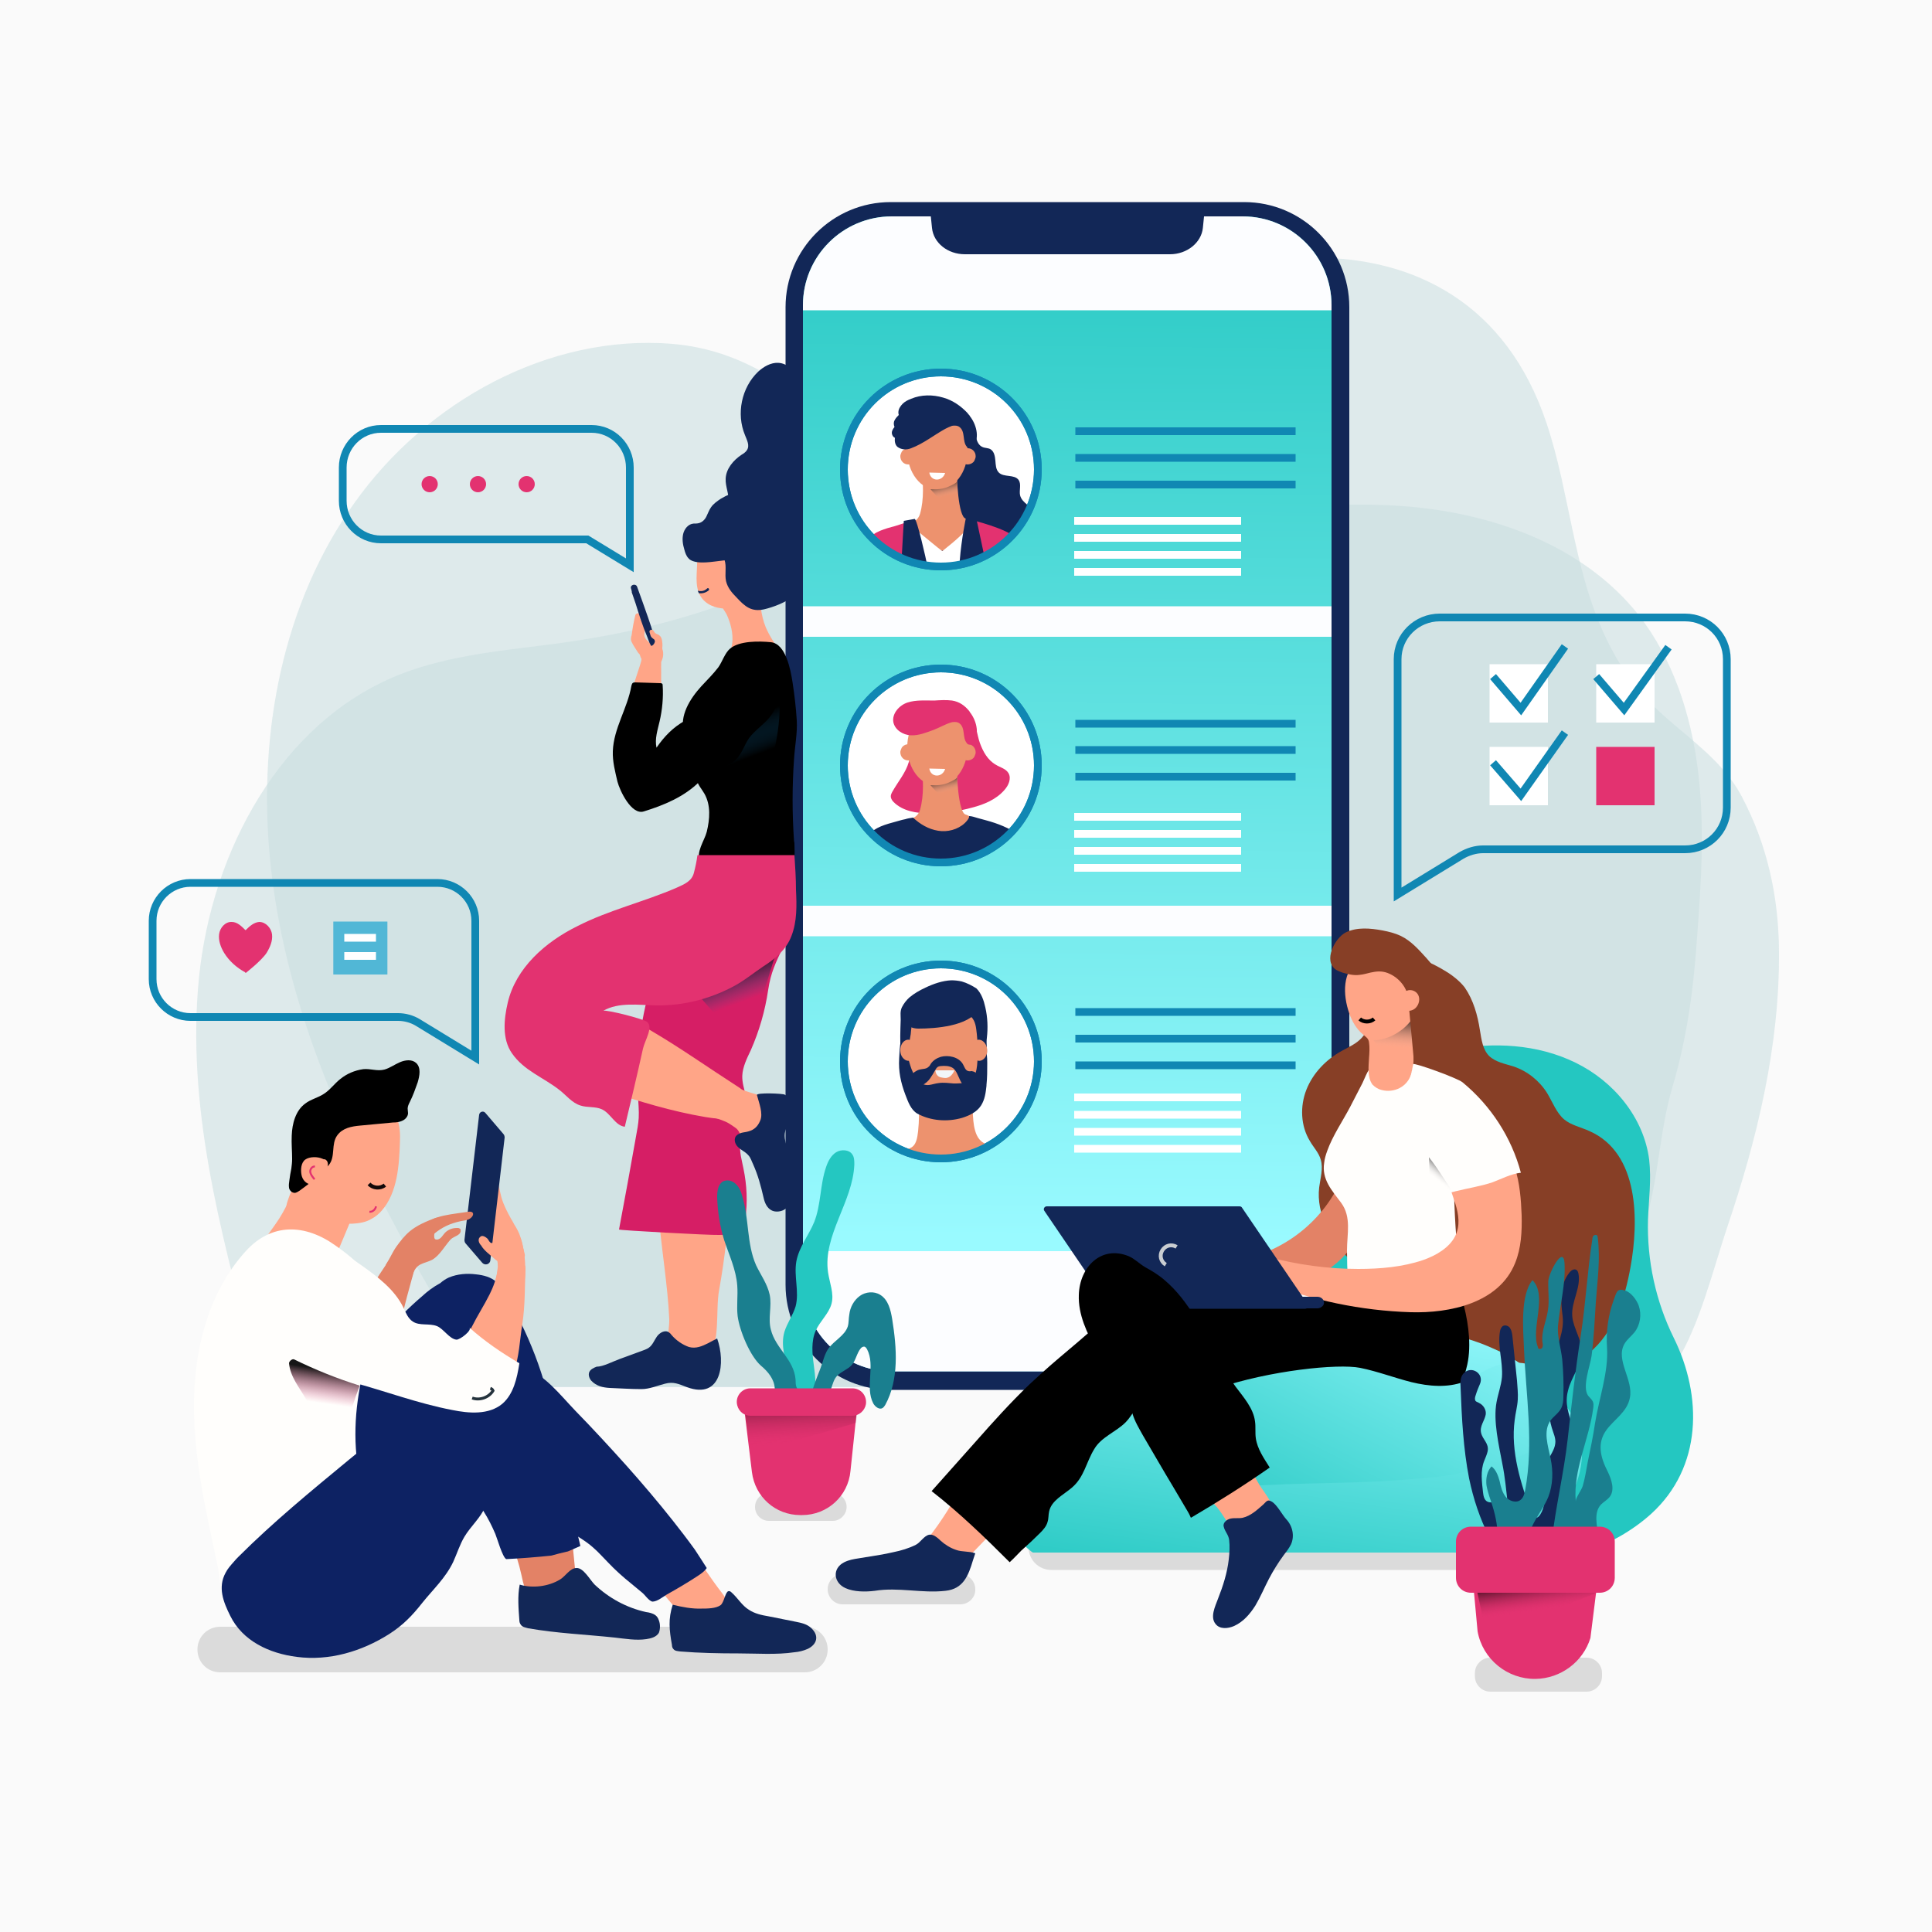 <?xml version="1.0" encoding="utf-8"?>
<!-- Generator: Adobe Illustrator 23.0.2, SVG Export Plug-In . SVG Version: 6.00 Build 0)  -->
<svg version="1.1" xmlns="http://www.w3.org/2000/svg" xmlns:xlink="http://www.w3.org/1999/xlink" x="0px" y="0px"
	 viewBox="0 0 500 500" style="enable-background:new 0 0 500 500;" xml:space="preserve">
<style type="text/css">
	.st0{fill:#FAFAFA;}
	.st1{opacity:0.56;fill:#C8DEE0;}
	.st2{fill:#122757;}
	.st3{fill:url(#SVGID_1_);}
	.st4{clip-path:url(#SVGID_3_);fill:#FCFDFF;}
	.st5{fill:none;stroke:#1087B3;stroke-width:2;stroke-miterlimit:10;}
	.st6{fill:#FFFFFF;stroke:#1087B3;stroke-width:2;stroke-miterlimit:10;}
	.st7{clip-path:url(#SVGID_5_);}
	.st8{fill:#ED926E;}
	.st9{fill:#FFFFFF;}
	.st10{fill:#E33270;}
	.st11{fill:url(#SVGID_6_);}
	.st12{clip-path:url(#SVGID_8_);}
	.st13{fill:url(#SVGID_9_);}
	.st14{clip-path:url(#SVGID_11_);}
	.st15{fill:#F2F6F9;}
	.st16{fill:none;stroke:#FFFFFF;stroke-width:2;stroke-miterlimit:10;}
	.st17{fill:#FFA587;}
	.st18{fill:#D61E65;}
	.st19{fill:url(#SVGID_12_);}
	.st20{fill:url(#SVGID_13_);}
	.st21{clip-path:url(#SVGID_15_);}
	.st22{fill:#E0AC9B;}
	.st23{opacity:0.15;fill:#292929;}
	.st24{fill:#24C7C1;}
	.st25{fill:#873F26;}
	.st26{fill:#E38266;}
	.st27{fill:#FFFEFC;}
	.st28{fill:url(#SVGID_16_);}
	.st29{fill:none;stroke:#8739C2;stroke-width:0.75;stroke-miterlimit:10;}
	.st30{fill:url(#SVGID_17_);}
	.st31{fill:url(#SVGID_18_);}
	.st32{fill:none;stroke:#000000;stroke-miterlimit:10;}
	.st33{fill:none;stroke:#C9CDD1;stroke-miterlimit:10;}
	.st34{fill:url(#SVGID_19_);}
	.st35{fill:#1A7F8F;}
	.st36{fill:url(#SVGID_20_);}
	.st37{fill:#4641AB;}
	.st38{fill:url(#SVGID_21_);}
	.st39{fill:#0D2263;}
	.st40{fill:none;stroke:#E33270;stroke-width:0.5;stroke-miterlimit:10;}
	.st41{fill:url(#SVGID_22_);}
	.st42{fill:none;stroke:#25333D;stroke-width:0.75;stroke-miterlimit:10;}
	.st43{fill:none;stroke:#110809;stroke-miterlimit:10;}
	.st44{fill:#51B7D6;}
</style>
<g id="BACKGROUND">
	<rect id="XMLID_28_" y="0" class="st0" width="500" height="500"/>
</g>
<g id="OBJEKTS">
	<g>
		<path class="st1" d="M439.4,199.2c-1.8-14.3-6.4-28.6-15.3-40c-14.3-18.1-37.9-26.5-60.9-28.2c-23-1.7-45.9,2.3-68.8,4.7
			c-7.2,0.8-14.5,1.3-21.7,0.2c-8.7-1.4-16.8-5.3-24.6-9.3c-14.9-7.8-29.4-16.4-43.4-25.8c-10.8-7.3-20.7-11.5-33.8-12
			c-32-1.3-63,17.1-80.8,43.7c-17.9,26.5-23.5,60.1-20,91.9c3.5,31.8,15.6,62.1,30.8,90.3c7.1,13.1,18.3,37,32.5,44.3h261.3
			c14.7-4.9,26.2-27.8,30.6-41.1c4-12.1,4-24.7,7.5-36.5c3.8-12.8,5.5-25.5,6.4-38.9C440.3,228,441.2,213.5,439.4,199.2z"/>
		<path class="st1" d="M450.8,206.2c-5.3-10.1-15.2-15.9-23.1-23.7c-8.9-8.8-14.1-20.1-17.5-32c-2.5-8.8-4.1-17.9-6.1-26.8
			c-1.1-4.8-2.3-9.6-3.9-14.3C379.6,48,305.9,61.5,266.6,95.6c-15.2,13.2-27.7,29.4-43.7,41.7c-22,16.8-49.5,25.1-77,29
			c-14.5,2-29.3,3-42.8,8.4C72.6,187,54.8,220.3,51.5,253c-3.3,32.7,5.4,65.3,13.9,97c1.3,4.7,2.7,7.4,4.6,8.9h15.4
			c8-1.1,17-0.4,25.5,0h312.8v0.1c4.1-0.6,7.6-2.2,10.2-6.5c6.1-10,9.4-23.8,13.1-34.9c7.8-23,13.6-47,13.4-71.5
			C460.3,232.1,457.4,218.7,450.8,206.2z"/>
		<g>
			<path class="st2" d="M322,359.7h-91.5c-15,0-27.2-12.2-27.2-27.2v-253c0-15,12.2-27.2,27.2-27.2H322c15,0,27.2,12.2,27.2,27.2
				v253C349.2,347.4,336.9,359.7,322,359.7z"/>
			<linearGradient id="SVGID_1_" gradientUnits="userSpaceOnUse" x1="277.717" y1="42.094" x2="275.162" y2="321.33">
				<stop  offset="0" style="stop-color:#1D3F8F"/>
				<stop  offset="5.028070e-03" style="stop-color:#24C7C1"/>
				<stop  offset="0.996" style="stop-color:#99FAFF"/>
			</linearGradient>
			<path class="st3" d="M321.6,354.9h-90.8c-12.7,0-23-10.3-23-23V79c0-12.7,10.3-23,23-23h90.8c12.7,0,23,10.3,23,23v253
				C344.6,344.6,334.3,354.9,321.6,354.9z"/>
			<g>
				<defs>
					<path id="SVGID_2_" d="M321.6,354.9h-90.8c-12.7,0-23-10.3-23-23V79c0-12.7,10.3-23,23-23h90.8c12.7,0,23,10.3,23,23v253
						C344.6,344.6,334.3,354.9,321.6,354.9z"/>
				</defs>
				<clipPath id="SVGID_3_">
					<use xlink:href="#SVGID_2_"  style="overflow:visible;"/>
				</clipPath>
				<rect x="199.4" y="51.8" class="st4" width="155.2" height="28.5"/>
				<rect x="198.5" y="323.8" class="st4" width="186.6" height="42.2"/>
				<rect x="191.6" y="234.4" class="st4" width="169.9" height="7.9"/>
				<rect x="191.6" y="156.9" class="st4" width="169.9" height="7.9"/>
			</g>
			<path class="st2" d="M240.6,53.1l0.6,5.9c0.4,3.9,4.1,6.8,8.5,6.8h53.1c4.4,0,8.1-3,8.5-6.8l0.6-5.9H240.6z"/>
			<g>
				<g>
					<line class="st5" x1="278.3" y1="111.6" x2="335.3" y2="111.6"/>
					<line class="st5" x1="278.3" y1="118.5" x2="335.3" y2="118.5"/>
					<line class="st5" x1="278.3" y1="125.4" x2="335.3" y2="125.4"/>
				</g>
				<g>
					<path class="st6" d="M243.5,146.6L243.5,146.6c-13.9,0-25.1-11.2-25.1-25.1l0,0c0-13.9,11.2-25.1,25.1-25.1l0,0
						c13.9,0,25.1,11.2,25.1,25.1l0,0C268.6,135.3,257.4,146.6,243.5,146.6z"/>
					<g>
						<defs>
							<path id="SVGID_4_" d="M243.5,146.6L243.5,146.6c-13.9,0-25.1-11.2-25.1-25.1l0,0c0-13.9,11.2-25.1,25.1-25.1l0,0
								c13.9,0,25.1,11.2,25.1,25.1l0,0C268.6,135.3,257.4,146.6,243.5,146.6z"/>
						</defs>
						<clipPath id="SVGID_5_">
							<use xlink:href="#SVGID_4_"  style="overflow:visible;"/>
						</clipPath>
						<g class="st7">
							<path class="st2" d="M240.5,127.1c0.1,0.5,0.3,0.9,0.6,1.4c0.5,0.8,1.2,1.4,1.5,2.3c0.3,0.9,0.1,1.8,0,2.7
								c-0.7,4.9,0.7,10.6,4,14.3c0.3,0.4,0.7,0.7,1.1,1h13c0.4-0.2,0.8-0.5,1.1-0.8c1.1-0.9,2.2-2,2.9-3.2c0.6-1.1,1-2.4,1.6-3.5
								c0.6-1.4,1.5-2.7,1.9-4.2c0.5-1.5,0.6-3.1-0.2-4.4c-1.1-1.7-3.5-2.5-4-4.5c-0.3-1.3,0.4-2.9-0.4-4c-1.1-1.5-3.8-0.6-5.1-1.9
								c-0.8-0.8-0.8-2-0.9-3.1c-0.1-1.1-0.3-2.3-1.2-2.9c-0.6-0.4-1.4-0.3-2.1-0.6c-1-0.4-1.5-1.5-1.7-2.6
								c-0.2-1.1-0.2-2.2-0.6-3.2c-0.7-2-3.5-2.8-5.5-2.9c-2.1-0.1-4.4,0.2-6.2,1.4c-1.7,1.1-3.7,3.2-3.6,5.3c0.1,2.1,2,3.6,2.8,5.6
								C240.5,121.8,239.8,124.7,240.5,127.1z"/>
							<path class="st8" d="M238.7,117.2C238.7,117.2,238.7,117.1,238.7,117.2c0.3-0.6,0.7-1,1.2-1.3c1.6-1.2,4.3-1.7,6.2-0.7
								c0.9,0.5,1.4,1.5,1.6,2.5c0.1,0.9,0,1.7,0,2.6c-0.2,3.4,0.3,13.4,2.2,13.9c2.5,0.7,1.7,2.9,2.5,2.8c-3,0.6-5.3,5.1-8.3,5.5
								c-3,0.4-6.8-5.2-9.3-7c1.6-0.2,2.8-0.9,3.3-2.5c1.1-3.9,0.8-8.1,0.4-12.2C238.3,119.6,238.2,118.3,238.7,117.2z"/>
							<path class="st9" d="M253.2,148.8c0-0.1,0-0.3-0.1-0.4c-0.2-2.2-0.4-4.4-0.5-6.6c-0.1-1.1-0.1-2.3-0.1-3.4
								c0-0.9,0.2-2.5-0.2-3.2c-1.4,1-2.7,2.5-4,3.7c-1.4,1.3-2.9,2.5-4.4,3.7c-0.2,0.1-7.9-6.5-8.8-7c-0.8,0.6-0.9,3.3-1.1,4.3
								c-0.3,1.6-0.7,3.3-0.7,5c0,1.3,0,2.6,0,3.9H253.2z"/>
							<path class="st10" d="M269.2,148.8c-0.5-2.2-1.1-4.3-2.4-6.1c-3.1-4.6-9.4-6.5-14.4-7.9c-2.4-0.7-2.5,0.7-2.9,3.1
								c-0.3,1.8-0.4,3.6-0.5,5.4c-0.1,1.8-0.2,3.6-0.4,5.5H269.2z"/>
							<path class="st10" d="M224.7,148.8h15.4c-0.4-1.5-0.8-2.9-1.2-4.3c-0.6-2.4-1.6-4.9-2.3-7.3c-0.2-0.7-0.3-1.5-0.6-2.2
								c-1.7,0.1-3.6,1-5.3,1.4c-2.6,0.7-5.5,1.7-6.7,4.1c-1,2-0.5,4.3,0.1,6.5C224.4,147.6,224.6,148.2,224.7,148.8z"/>
							<ellipse class="st8" cx="242.6" cy="116.7" rx="7.8" ry="10.1"/>
							<path class="st8" d="M236.6,116.6c-0.4-0.4-0.9-0.6-1.5-0.6c-0.5,0-1.1,0.2-1.5,0.6c-0.2,0.2-0.3,0.4-0.4,0.7
								c-0.1,0.2-0.2,0.5-0.2,0.8c0,0.5,0.2,1.1,0.6,1.5c0.4,0.4,0.9,0.6,1.5,0.6c0.5,0,1.1-0.2,1.5-0.6c0.2-0.2,0.3-0.4,0.4-0.7
								c0.1-0.2,0.2-0.5,0.2-0.8C237.2,117.5,237.1,117,236.6,116.6z"/>
							<path class="st8" d="M251.9,116.6c-0.4-0.4-0.9-0.6-1.5-0.6c-0.5,0-1.1,0.2-1.5,0.6c-0.2,0.2-0.3,0.4-0.4,0.7
								c-0.1,0.2-0.2,0.5-0.2,0.8c0,0.5,0.2,1.1,0.6,1.5c0.4,0.4,0.9,0.6,1.5,0.6c0.5,0,1.1-0.2,1.5-0.6c0.2-0.2,0.3-0.4,0.4-0.7
								c0.1-0.2,0.2-0.5,0.2-0.8C252.5,117.5,252.3,117,251.9,116.6z"/>
							<path class="st2" d="M251,107.7L251,107.7c0-0.1-0.1-0.1-0.1-0.2c-0.2-0.2-0.4-0.4-0.5-0.6c-1.7-1.8-3.8-3.3-6.3-4
								c-2.7-0.8-5.7-0.8-8.3,0.3c-0.8,0.3-1.6,0.7-2.2,1.3c-0.6,0.6-1.1,1.4-1.1,2.2c0,0.2,0,0.4,0.1,0.7c-0.4,0.4-0.8,0.8-1.1,1.4
								c-0.3,0.6-0.2,1.2,0,1.7c-0.4,0.5-0.7,1-0.7,1.5c0,0.5,0.3,1.1,0.8,1.3c-0.1,0.8,0,1.7,0.6,2.3c1,0.8,2.4,0.9,3.6,0.4
								c3.2-1.2,5.9-3.4,8.8-5c0.6-0.3,1.2-0.6,1.8-0.8c0.6-0.1,1.4-0.1,1.9,0.3c1.6,1.2,0.7,3.7,1.9,5.1c0.2,0.2,0.4,0.4,0.7,0.4
								c0.4,0,0.8-0.2,1.1-0.6C253.6,113.1,252.6,109.7,251,107.7z"/>
							<path class="st2" d="M250.6,148.8c1.4-0.5,4.8-1.8,4.8-1.8l-2.6-12.2l-2.8-0.9c0,0-1.2,5.7-1.6,11c-0.1,1.3-0.2,2.6-0.3,3.9
								H250.6z"/>
							<path class="st2" d="M240.4,148.8c-0.1-0.9-0.3-1.9-0.5-2.8c-0.1-0.7-2.6-11.8-3.2-11.7c0,0-2.8,0.5-2.8,0.5l-0.8,14H240.4z"
								/>
							<path class="st9" d="M240.5,122.3c0.4,2.4,3.4,2.4,4.1,0.1"/>
							<linearGradient id="SVGID_6_" gradientUnits="userSpaceOnUse" x1="243.095" y1="120.695" x2="246.601" y2="134.487">
								<stop  offset="0.265" style="stop-color:#000000;stop-opacity:0.915"/>
								<stop  offset="0.555" style="stop-color:#E0AC9B;stop-opacity:0"/>
							</linearGradient>
							<path class="st11" d="M247.7,124.5c0,0.5-1.7,1.2-2.1,1.4c-1.5,0.7-3.1,0.8-4.8,0.7c1.2,1.4,2.5,2.7,3.8,4
								c0.9,0.9,1.8,1.7,2.6,2.6C248.4,132.9,247.7,127.9,247.7,124.5z"/>
						</g>
					</g>
				</g>
			</g>
			<g>
				<g>
					<path class="st6" d="M243.5,223.2L243.5,223.2c-13.9,0-25.1-11.2-25.1-25.1v0c0-13.9,11.2-25.1,25.1-25.1l0,0
						c13.9,0,25.1,11.2,25.1,25.1v0C268.6,211.9,257.4,223.2,243.5,223.2z"/>
					<g>
						<defs>
							<path id="SVGID_7_" d="M243.5,223.2L243.5,223.2c-13.9,0-25.1-11.2-25.1-25.1v0c0-13.9,11.2-25.1,25.1-25.1l0,0
								c13.9,0,25.1,11.2,25.1,25.1v0C268.6,211.9,257.4,223.2,243.5,223.2z"/>
						</defs>
						<clipPath id="SVGID_8_">
							<use xlink:href="#SVGID_7_"  style="overflow:visible;"/>
						</clipPath>
						<g class="st12">
							<path class="st10" d="M240.5,210.5c3.7,0,7.5-0.5,11.1-1.5c3.1-0.8,6.2-2.1,8.3-4.5c1.1-1.2,1.9-3,1.1-4.4
								c-0.7-1.2-2.2-1.5-3.3-2.2c-2.1-1.2-3.3-3.4-4.1-5.6c-0.8-2.2-0.9-5.1-2.4-6.9c-1-1.2-3.1-1.5-4.6-1.6
								c-2.1-0.1-4.4,0.2-6.2,1.4c-2.6,1.7-3.8,4.5-4.4,7.4c-0.3,1.5-0.3,3.1-0.8,4.6c-0.8,2.8-2.8,5.1-4.2,7.6
								c-0.3,0.5-0.6,1.1-0.4,1.7c0.1,0.4,0.4,0.8,0.7,1.1c2.3,2.3,5.9,2.9,9.2,2.9C240.4,210.5,240.4,210.5,240.5,210.5z"/>
							<path class="st8" d="M238.7,193.8C238.7,193.8,238.7,193.8,238.7,193.8c0.3-0.6,0.7-1,1.2-1.3c1.6-1.2,4.3-1.7,6.2-0.7
								c0.9,0.5,1.4,1.5,1.6,2.5c0.1,0.9,0,1.7,0,2.6c-0.2,3.4,0.3,13.4,2.2,13.9c2.5,0.7,1.7,2.9,2.5,2.8c-3,0.6-5.3,5.1-8.3,5.5
								c-3,0.4-6.8-5.2-9.3-7c1.6-0.2,2.8-0.9,3.3-2.5c1.1-3.9,0.8-8.1,0.4-12.2C238.3,196.2,238.2,194.9,238.7,193.8z"/>
							<path class="st2" d="M266.8,219.3c-1.8-2.6-4.4-4.3-7.2-5.5c-1.4-0.6-2.9-1.1-4.4-1.5c-0.7-0.2-1.5-0.4-2.2-0.6
								c-0.7-0.2-1.5-0.5-2.2-0.5c0.1,0.6-0.7,1.4-1.1,1.8c-1.8,1.7-4.5,2.4-6.9,2c-2.5-0.4-4.7-1.7-6.5-3.4c-0.7,0.1-1.4,0.2-2,0.4
								c-1.1,0.2-2.2,0.6-3.4,0.9c-2.6,0.7-5.5,1.7-6.7,4.1c-1,2-0.5,4.3,0.1,6.5c0.2,0.6,0.4,1.2,0.5,1.8h8.5h6.9h8.5h4.5h16
								C268.7,223.3,268.1,221.2,266.8,219.3z"/>
							<ellipse class="st8" cx="242.6" cy="193.3" rx="7.8" ry="10.1"/>
							<path class="st8" d="M236.6,193.2c-0.4-0.4-0.9-0.6-1.5-0.6c-0.5,0-1.1,0.2-1.5,0.6c-0.2,0.2-0.3,0.4-0.4,0.7
								c-0.1,0.2-0.2,0.5-0.2,0.8c0,0.5,0.2,1.1,0.6,1.5c0.4,0.4,0.9,0.6,1.5,0.6c0.5,0,1.1-0.2,1.5-0.6c0.2-0.2,0.3-0.4,0.4-0.7
								c0.1-0.2,0.2-0.5,0.2-0.8C237.2,194.2,237.1,193.6,236.6,193.2z"/>
							<path class="st8" d="M251.9,193.2c-0.4-0.4-0.9-0.6-1.5-0.6c-0.5,0-1.1,0.2-1.5,0.6c-0.2,0.2-0.3,0.4-0.4,0.7
								c-0.1,0.2-0.2,0.5-0.2,0.8c0,0.5,0.2,1.1,0.6,1.5c0.4,0.4,0.9,0.6,1.5,0.6c0.5,0,1.1-0.2,1.5-0.6c0.2-0.2,0.3-0.4,0.4-0.7
								c0.1-0.2,0.2-0.5,0.2-0.8C252.5,194.2,252.3,193.6,251.9,193.2z"/>
							<path class="st10" d="M251,184.3c0-0.1-0.1-0.1-0.1-0.2c-1.2-1.5-2.6-2.5-4.5-2.8c-1.5-0.2-3.1-0.1-4.6,0
								c-2.3,0-4.7-0.2-6.9,0.5c-2.2,0.7-4.1,2.9-3.7,5.1c0.4,2,2.5,3.3,4.5,3.4c2,0.1,4-0.7,5.9-1.4c1.6-0.6,3.2-1.6,4.8-2
								c0.6-0.1,1.4-0.1,1.9,0.3c1.6,1.2,0.7,3.7,1.9,5.1c0.2,0.2,0.4,0.4,0.7,0.4c0.4,0,0.8-0.2,1.1-0.6
								C253.6,189.7,252.6,186.3,251,184.3z"/>
							<path class="st9" d="M240.5,198.9c0.4,2.4,3.4,2.4,4.1,0.1"/>
							<linearGradient id="SVGID_9_" gradientUnits="userSpaceOnUse" x1="243.095" y1="197.304" x2="246.601" y2="211.096">
								<stop  offset="0.265" style="stop-color:#000000;stop-opacity:0.915"/>
								<stop  offset="0.555" style="stop-color:#E0AC9B;stop-opacity:0"/>
							</linearGradient>
							<path class="st13" d="M247.7,201.1c0,0.5-1.7,1.2-2.1,1.4c-1.5,0.7-3.1,0.8-4.8,0.7c1.2,1.4,2.5,2.7,3.8,4
								c0.9,0.9,1.8,1.7,2.6,2.6C248.4,209.5,247.7,204.5,247.7,201.1z"/>
						</g>
					</g>
				</g>
				<g>
					<line class="st5" x1="278.3" y1="187.3" x2="335.3" y2="187.3"/>
					<line class="st5" x1="278.3" y1="194.1" x2="335.3" y2="194.1"/>
					<line class="st5" x1="278.3" y1="201" x2="335.3" y2="201"/>
				</g>
			</g>
			<g>
				<g>
					<line class="st5" x1="278.3" y1="261.9" x2="335.3" y2="261.9"/>
					<line class="st5" x1="278.3" y1="268.8" x2="335.3" y2="268.8"/>
					<line class="st5" x1="278.3" y1="275.7" x2="335.3" y2="275.7"/>
				</g>
				<g>
					<path class="st6" d="M243.5,299.8L243.5,299.8c-13.9,0-25.1-11.2-25.1-25.1v0c0-13.9,11.2-25.1,25.1-25.1l0,0
						c13.9,0,25.1,11.2,25.1,25.1v0C268.6,288.5,257.4,299.8,243.5,299.8z"/>
					<g>
						<defs>
							<path id="SVGID_10_" d="M243.5,299.8L243.5,299.8c-13.9,0-25.1-11.2-25.1-25.1v0c0-13.9,11.2-25.1,25.1-25.1l0,0
								c13.9,0,25.1,11.2,25.1,25.1v0C268.6,288.5,257.4,299.8,243.5,299.8z"/>
						</defs>
						<clipPath id="SVGID_11_">
							<use xlink:href="#SVGID_10_"  style="overflow:visible;"/>
						</clipPath>
						<g class="st14">
							<path class="st2" d="M248.9,254c-0.9-0.2-1.8-0.3-2.7-0.3c-2.3,0.1-4.6,0.9-6.7,1.9c-1.5,0.7-2.9,1.5-4.1,2.5
								c-0.8,0.7-1.5,1.6-2,2.6c-0.5,1.1-0.3,2-0.3,3.2c-0.1,2.8-0.2,5.6,0,8.4c0.2,3.6-0.5,8.2,3.3,10.1c1.4,0.7,3,0.6,4.6,0.4
								c3-0.4,5.9-1.1,8.7-2.1c1.9-0.7,3.9-1.5,4.7-3.6c0.5-1.4,0.8-2.8,1-4.3c0.1-1.4-0.2-2.8,0-4.2c0.3-2.6,0.2-5.3-0.4-7.9
								c-0.4-1.8-1-3.6-2.3-4.9C251.6,255.1,250.3,254.4,248.9,254z"/>
							<path class="st9" d="M270.8,313.5c-0.1-1.2-0.4-2.3-0.7-3.6c-0.3-1.2-0.7-2.4-1.3-3.4c-0.3-0.5-0.6-1.1-0.9-1.6
								c-0.2-0.2-0.4-0.5-0.5-0.7c-0.1-0.3-0.1-0.6-0.2-0.9c-0.1-0.4-0.3-0.7-0.5-1c-0.2-0.3-0.4-0.7-0.6-1
								c-0.1-0.2-0.3-0.5-0.4-0.7c-1.2-1.9-3.3-2.8-5.4-3.4c-2.2-0.6-4.5-0.7-6.8-1.1c-0.6-0.1-1.3-0.2-2-0.3
								c-2.7-0.2-5.5,0.1-8.2,0.4c-1.1,0.1-2.1,0.3-3.2,0.4c-1.4,0.2-2.8,0.4-4.2,0.6c-0.6,0.1-1.2,0.1-1.8,0.2
								c-0.7,0.1-1.4,0.2-2,0.4c-2.5,0.6-4.9,1.2-7.1,2.5c-1.1,0.6-2.1,1.4-3,2.3c-0.4,0.4-0.9,0.7-1.3,1c-0.5,0.3-0.9,0.7-1.3,1.1
								c-1.7,1.5-3.4,3.1-4.7,4.9c-1,1.3-1.8,2.6-2.6,4H270.8z"/>
							<path class="st8" d="M237.7,281c0.7-3.1,4.3-5.6,7.2-6.3c0.9-0.2,1.8-0.3,2.7,0c2.1,0.7,3.1,3.2,3.5,5.2
								c0.5,2.9,0.5,6,0.7,8.9c0.1,1.7,0.3,3.5,1,5c0.9,1.9,2.5,2.6,4.5,2.8c0,1.9-0.9,3.7-1.8,5.3c-1,1.8-2.4,3.5-4.2,4.6
								c-1.9,1.2-4.3,1.6-6.5,1.3c-2.6-0.4-4.9-1.8-6.9-3.6c-1.1-1-2.2-2.2-3-3.5c-0.1-0.2-2-3-1.9-3c0.5-0.1,1-0.2,1.5-0.3
								c0.4-0.1,0.8-0.1,1.1-0.3c1.6-0.7,1.8-2.8,2-4.3c0.3-2.8,0.3-5.6,0.1-8.4c-0.1-0.8-0.2-1.6-0.1-2.5
								C237.6,281.5,237.6,281.3,237.7,281z"/>
							<path class="st8" d="M251.3,263.1c-0.6-0.6-1.4-1.1-2.1-1.6c-1.4-0.9-3-1.6-4.7-1.6c-3.2-0.1-7.1,0.9-8.2,4.3
								c-0.4,1.1-0.5,2.2-0.6,3.4c-0.4,2.7-1.1,5.4-1.3,8.2c-0.1,2.1,0.1,4.2,1.1,6.1c1,2,2.8,3.3,4.9,4.2c4.7,2,11.5,1.1,13-4.4
								c0.4-1.4,0.8-2.7,0.8-4.2c0-1.4-0.5-2.8-0.8-4.2c-0.4-1.9-0.4-3.8-0.6-5.7C252.6,265.9,252.5,264.3,251.3,263.1z"/>
							<path class="st2" d="M233.7,263.4c0.2,1.5,1.7,2.8,4,2.8c4.3,0,13-0.6,15.5-4.9c0.5-0.8,0.5-1.9,0-2.6
								c-0.4-0.6-1.2-0.9-1.9-1.1c-3.5-0.9-7.2,0.2-10.8,0.8c-1.5,0.3-3.1,0.5-4.4,1.2C234.2,260.7,233.5,262.1,233.7,263.4z"/>
							<path class="st15" d="M242.1,277c0,0.8,0.5,1.6,1.3,1.8c0.5,0.1,1.3,0.3,1.8,0.1c0.8-0.2,1.5-1.1,1.8-1.9H242.1z"/>
							<path class="st2" d="M255.3,281c0-0.1,0-0.1,0-0.2c0.2-1.9,0.2-3.8,0.2-5.7c0-1.4-0.1-3.2-0.7-4.4c0-0.1-0.1-0.2-0.1-0.2
								c-0.2-0.3-0.6-0.3-0.9-0.2c-0.8,0.4-0.6,1.7-0.7,2.4c-0.3,2.5,0.1,6-2.5,7.2c-1.2,0.5-2.5,0.5-3.8,0.5
								c-1.3-0.1-2.6-0.3-3.9-0.1c-0.9,0.1-1.7,0.4-2.5,0.5c-2.1,0.2-3.3-1.5-4.1-3.2c-0.6-1.2-0.9-2.5-1.3-3.8
								c-0.4-1.5-0.8-3.1-1.3-4.6c0-0.1-0.1-0.3-0.3-0.3c-0.1,0-0.2,0.2-0.2,0.3c-0.4,1.5-0.4,3.2-0.5,4.7c-0.2,3.4,0.4,6.2,1.6,9.4
								c0.7,1.8,1.4,3.9,3.1,4.9c3.5,1.9,7.8,2.2,11.6,1.1c1.9-0.6,3.8-1.5,4.9-3.2C254.9,284.5,255.1,282.8,255.3,281z"/>
							<path class="st8" d="M251.8,270c-0.7,1.1-0.7,2.7,0.1,3.7c1.7,2.1,4.1-0.1,3.5-2.6C254.9,269.1,252.9,268.3,251.8,270z"/>
							<path class="st2" d="M251.9,277.3c-0.1,0-0.2,0-0.3-0.1c-0.3,0-0.7,0.1-1,0c-0.8-0.2-1-1.1-1.4-1.8c-1.1-1.9-3.8-2.4-5.7-1.9
								c-1,0.3-2,0.9-2.6,1.8c-0.2,0.3-0.3,0.6-0.6,0.8c-0.6,0.6-1.5,0.5-2.3,0.7c-1.6,0.4-3.9,2.6-1.8,4.1c1.5,1,3.7-0.6,4.5-1.8
								c0.5-0.7,0.9-1.4,1.3-2.1c0.4-0.7,0.6-1,1.4-1.1c1.1-0.1,2.3-0.1,3.2,0.5c0.9,0.6,1.4,2.2,1.9,3.2c0.3,0.6,0.6,1.1,1.1,1.5
								c1,0.7,2.7,0,3.2-1.1C253.3,279,253,277.6,251.9,277.3z"/>
							<path class="st8" d="M233.5,270c-0.7,1.1-0.7,2.7,0.1,3.7c1.7,2.1,4.1-0.1,3.5-2.6C236.6,269.1,234.7,268.3,233.5,270z"/>
						</g>
					</g>
				</g>
			</g>
			<g>
				<line class="st16" x1="278" y1="284" x2="321.2" y2="284"/>
				<line class="st16" x1="278" y1="288.5" x2="321.2" y2="288.5"/>
				<line class="st16" x1="278" y1="292.9" x2="321.2" y2="292.9"/>
				<line class="st16" x1="278" y1="297.3" x2="321.2" y2="297.3"/>
			</g>
			<g>
				<line class="st16" x1="278" y1="211.4" x2="321.2" y2="211.4"/>
				<line class="st16" x1="278" y1="215.8" x2="321.2" y2="215.8"/>
				<line class="st16" x1="278" y1="220.2" x2="321.2" y2="220.2"/>
				<line class="st16" x1="278" y1="224.6" x2="321.2" y2="224.6"/>
			</g>
			<g>
				<line class="st16" x1="278" y1="134.8" x2="321.2" y2="134.8"/>
				<line class="st16" x1="278" y1="139.2" x2="321.2" y2="139.2"/>
				<line class="st16" x1="278" y1="143.6" x2="321.2" y2="143.6"/>
				<line class="st16" x1="278" y1="148" x2="321.2" y2="148"/>
			</g>
			<path class="st5" d="M243.5,146.6L243.5,146.6c-13.9,0-25.1-11.2-25.1-25.1l0,0c0-13.9,11.2-25.1,25.1-25.1l0,0
				c13.9,0,25.1,11.2,25.1,25.1l0,0C268.6,135.3,257.4,146.6,243.5,146.6z"/>
			<path class="st5" d="M243.5,223.2L243.5,223.2c-13.9,0-25.1-11.2-25.1-25.1v0c0-13.9,11.2-25.1,25.1-25.1l0,0
				c13.9,0,25.1,11.2,25.1,25.1v0C268.6,211.9,257.4,223.2,243.5,223.2z"/>
			<path class="st5" d="M243.5,299.8L243.5,299.8c-13.9,0-25.1-11.2-25.1-25.1v0c0-13.9,11.2-25.1,25.1-25.1l0,0
				c13.9,0,25.1,11.2,25.1,25.1v0C268.6,288.5,257.4,299.8,243.5,299.8z"/>
		</g>
		<g>
			<g id="XMLID_251_">
				<g id="XMLID_252_">
					<g id="XMLID_253_">
						<g id="XMLID_254_">
							<path class="st17" d="M198.2,162.4c-1.4-3.4-1.5-6.8-1.7-10.3c-1.4-0.4-3.8,0.3-5.6,0.6c-1.1,0.2-4.6,0.3-4.9,1.5
								c-0.4,1.4,1.4,3.6,2,4.7c1.1,2.3,1.8,5.1,1.5,7.6c-0.2,1.5-0.8,3-0.8,4.5c-0.1,0.9,0.1,1.9,0.4,2.7c1.8,4.9,5.3-0.1,8.1-0.6
								c2.3-0.5,6-1,5-4.2C200.6,166.8,199.2,164.7,198.2,162.4z"/>
						</g>
					</g>
				</g>
			</g>
			<g id="XMLID_242_">
				<g id="XMLID_243_">
					<g id="XMLID_244_">
						<g id="XMLID_245_">
							<path class="st17" d="M191.2,157.3c2.6-0.4,2.1,2.3,3.9,0.5c0.4-0.4,2.4-4,2.3-4.6c-0.7-3.7-0.9-8.5-2.6-10.2
								c-2-2-5.7-2.3-8.4-2.5c-1.8-0.2-3.9,0.2-5,1.6c-0.9,1.2-1,2.7-1,4.2c-0.1,3-0.6,6.3,1.4,8.7c1.7,2,4.3,2.6,6.8,2.5
								c1-0.1,1.4-0.3,2.4-0.4c0.1,0,0.3,0,0.4,0.1C191.6,157.3,191.3,157.2,191.2,157.3z"/>
						</g>
					</g>
				</g>
			</g>
			<g id="XMLID_172_">
				<g id="XMLID_179_">
					<path class="st17" d="M172,328.3c0.5,4.3,1,8.6,1.2,13c0.1,3.6-1.6,8.9,1.1,11.8c2.7,2.9,6.5,2,8.7-1
						c3.6-4.8,2.1-12.6,3.1-18.2c1.5-8.3,2.4-16.7,2.9-25.1c0.2-3.7,0.2-7.8-1.9-10.9c-3.5-5.1-11.2-3.9-14.4,0.9
						c-2.3,3.5-2.5,7.8-2.4,11.9C170.5,316.7,171.3,322.5,172,328.3z"/>
				</g>
			</g>
			<g id="XMLID_75_">
				<g id="XMLID_79_">
					<path class="st2" d="M183.3,347.6c-1.6,0.8-3.2,1.5-5,1c-1.7-0.6-3.3-1.7-4.5-3.1c-0.2-0.3-0.4-0.5-0.7-0.7
						c-1-0.7-2.4,0.1-3.1,1.1c-0.7,1-1.1,2.2-2.1,2.9c-0.4,0.3-1,0.5-1.5,0.7c-2,0.7-4,1.5-6,2.2c-1.7,0.6-4.3,2-6,2
						c-0.8,0.3-1.6,0.7-1.9,1.4c-0.3,0.7,0,1.6,0.5,2.2c1.3,1.4,3,1.8,4.8,1.9c2.7,0.1,5.5,0.3,8.2,0.3c2.1,0,4.1-0.9,6.1-1.4
						c2.2-0.6,3.6,0.1,5.7,0.9c9,3.3,10-6.4,7.8-12.6C184.8,346.8,184,347.2,183.3,347.6z"/>
				</g>
			</g>
			<g id="XMLID_74_">
				<path class="st18" d="M181.9,229.4c4.3-4.6,11.6-3.8,17.5-2c8.1,2.4,6,12,3.2,17.8c-1.9,4.1-3.1,6.4-3.8,11
					c-0.8,5.4-2.3,10.6-4.5,15.6c-1,2.1-2.1,4.3-2.2,6.6c-0.1,3.4,2,6.7,1.7,10.1c-0.2,2.6-1.9,4.9-2.2,7.5
					c-0.3,2.1,0.4,4.3,0.8,6.4c0.9,4.3,1.1,8.7,0.5,13c-0.7,5.5-2,4-6.8,4.2c-2.2,0.1-25.9-1.2-25.9-1.4c1.5-8,3-16.1,4.4-24.1
					c0.3-1.6,0.6-3.2,0.7-4.8c0.1-1.9-0.1-3.8-0.2-5.8c-1.2-18.1,4.5-39.4,16.1-53.5C181.6,229.8,181.7,229.6,181.9,229.4z"/>
			</g>
			<g id="XMLID_73_">
				<path d="M205.6,218.5c0-0.3,0-0.5-0.1-0.8c-0.5-7.1-0.5-14.2,0-21.3c0.2-3.3,0.9-6.7,0.7-10c-0.2-3.3-0.6-6.6-1.1-9.9
					c-0.5-3.1-1.7-9.9-5.6-10.3c-3-0.3-8.2-0.4-10.6,1.7c-1.3,1.1-2,3.4-3,4.8c-1.3,1.7-2.9,3.3-4.4,4.9c-3,3.3-5.7,7.7-4.5,11.9
					c0.8,2.8,3.2,5,3.4,7.8c0.1,1.5-0.4,3-0.1,4.5c0.3,1.3,1.3,2.4,2,3.6c1.7,3,1.4,6.6,0.6,9.9c-0.6,2.3-2.9,5.3-1.7,7.7
					c0.9,1.7,3.7,1.6,5.3,1.8c2.6,0.3,5.3,0.5,7.9,0.7c1.5,0.1,3.1,0.4,4.5,0.8c1.4,0.4,3,1.5,4.5,0.6c0.4-0.2,0.7-0.6,0.9-1
					C205.8,223.8,205.7,221.1,205.6,218.5z"/>
			</g>
			<linearGradient id="SVGID_12_" gradientUnits="userSpaceOnUse" x1="190.412" y1="177.398" x2="202.34" y2="208.922">
				<stop  offset="0.265" style="stop-color:#000000;stop-opacity:0.915"/>
				<stop  offset="0.555" style="stop-color:#0E608F;stop-opacity:0"/>
			</linearGradient>
			<path class="st19" d="M201.7,180.5c0.5,7.5-1.5,15-3.5,22.3c-0.3,1.1-0.6,2.2-1.3,3.2c-0.7,0.9-1.7,1.7-2.9,1.6
				c-4.8-0.3-7.1-12.6-6.1-16.3c1.4-5,9-10.6,13-13.3C201.5,178.7,201.6,179.5,201.7,180.5z"/>
			<linearGradient id="SVGID_13_" gradientUnits="userSpaceOnUse" x1="186.59" y1="240.621" x2="198.969" y2="273.335">
				<stop  offset="0.265" style="stop-color:#000000;stop-opacity:0.915"/>
				<stop  offset="0.555" style="stop-color:#0E608F;stop-opacity:0"/>
			</linearGradient>
			<path class="st20" d="M201.9,241c-1.9-2.2-5.2,1.1-7.1,2.2c-4.5,2.8-9.2,5.6-14.4,6.6c-1.7,0.4-3.6,0.5-5.2,1.3
				c5.7,6.7,11.5,13.3,17.4,19.8c2.2-1.9,3.1-6.4,3.7-8.8c1.1-4.6,2.5-9,3.9-13.5C200.9,246.7,203.5,243,201.9,241z"/>
			<g id="XMLID_72_">
				<path class="st17" d="M163.5,164.2c0.2-1.6,0.5-3.3,0.9-4.9c0.2-1,1.8-0.6,1.5,0.4c-0.1,0.2-0.1,0.5-0.2,0.7
					c0.5,0,0.9,0.4,0.8,1c0,0.2-0.1,0.3-0.1,0.5c0.3,0,0.6,0.1,0.8,0.3c-0.2,0.8-0.6,1.6-0.4,2.5c0.2,0.9,1.6,1.7,1.5,2.1
					c0,0,0,0,0,0c0,0,0.1,0.1,0.1,0.1c0.1,0,0.1,0,0.1-0.1c0,0,0.1,0,0.1-0.1c1.1,1.3,2.7,1.8,2.5,5.8c0,1,0.1,7.8-0.3,7.7
					c-1.3,0-3.7-0.6-5-0.8c-0.3,0-2.2,1.6-2.3,0c-0.1-1.1,2.6-8.1,2.5-8.7c0-0.2,0-0.3-0.1-0.4c-0.2-0.3-0.2-0.7-0.4-1
					c-0.1-0.1-0.2-0.2-0.3-0.3c0,0,0,0,0,0c-0.1-0.1-0.1-0.2-0.2-0.3c-0.5-0.8-1.2-1.8-1.6-2.7c-0.2-0.6-0.1-0.9,0-1.5
					C163.5,164.7,163.4,164.5,163.5,164.2z"/>
			</g>
			<path d="M201.6,174.5c-0.1-0.3-0.2-0.6-0.3-0.9c-0.3-0.8-0.7-1.6-1.3-2.2c-0.7-0.7-1.7-1.1-2.7-1.3c-3.8-0.9-8.1,0.2-10.9,3
				c-1.1,1.1-2,2.4-2.8,3.8c-1,1.7-1.9,3.6-2.6,5.5c-0.3,0.8-0.6,1.7-1.2,2.4c-0.7,0.8-1.6,1.2-2.5,1.7c-3.1,1.7-5.4,4.1-7.4,7
				c-0.5-2.3,0.3-4.6,0.8-6.8c0.7-3,1-6.2,0.8-9.3c0-0.2,0-0.4-0.2-0.5c-0.1-0.1-0.3-0.1-0.5-0.1c-2.1-0.1-4.2-0.1-6.3-0.2
				c-0.3,0-0.6,0-0.8,0.2c-0.2,0.2-0.2,0.5-0.3,0.7c-1,5.8-4.6,11-4.8,16.9c-0.1,2.7,0.6,5.3,1.2,7.9c0.6,2.3,3.6,8.7,6.8,7.7
				c5.2-1.6,10.5-3.8,14.4-7.7c0.8-0.8,1.6-1.7,2.6-2.3c2-1.3,4.6-1.5,6.4-3c1.9-1.5,2.5-4,3.8-5.9c1.5-2.1,3.8-3.5,5.4-5.5
				C201.8,182.3,202.6,178.1,201.6,174.5z"/>
			<path class="st2" d="M170.2,167.9c-1.4-5.4-3.4-10.7-5.3-16c-0.3-1-1.9-0.6-1.6,0.4c0.1,0.2,0.1,0.5,0.2,0.7c0,0.1,0,0.2,0,0.3
				l1,2.9c0.9,2.9,1.8,5.8,3,8.6l0.6,1.6c0.2,0.7,0.4,1.3,0.5,2C168.9,169.3,170.5,168.9,170.2,167.9z"/>
			<g id="XMLID_208_">
				<path class="st17" d="M167.7,166.7c0.2-0.5,0.4-0.2,0.6,0c0,0.2,0.1,0.3,0.2,0.4c0.1,0.1,0.3,0,0.4-0.1c0.3-0.2,0.6-0.7,0.6-1.1
					c0,0,0,0,0,0c-0.1-0.1-0.1-0.2-0.1-0.3c0,0-0.1-0.1-0.1-0.1c-0.4-0.3-0.7-0.5-0.9-0.9l-0.3-1c-0.2-0.6,0.8-1,1.2-0.1
					c0.3,0.6,1,0.6,1.3,0.9c0.4,0.3,0.6,0.7,0.7,1.2c0,0,0,0,0,0c0.1,0.5,0.2,1.3,0.1,2.1c0,0.1,0,0.1,0,0.2
					c0.5,1.4,0.2,2.9-0.8,4.1c-0.1,0.2-0.4-0.1-0.2-0.2c0,0,0.1-0.1,0.1-0.1c0,0,0-0.1,0-0.1c-0.6-0.1-1.6-0.9-2.3-2.4
					c-0.2-0.4-0.4-0.7-0.5-1C167.4,167.7,167.5,167.1,167.7,166.7z"/>
			</g>
			<g id="XMLID_382_">
				<defs>
					<path id="SVGID_14_" d="M191.2,157.3c2.6-0.4,2.1,2.3,3.9,0.5c0.4-0.4,2.4-3.4,2.4-4c0.3-2.9-1.1-9.1-2.8-10.8
						c-1.6-1.6-4.8-1.8-7.1-1.5c-4.6,0.6-7.9,2.3-7.4,9.4c0.3,4.1,3.2,6.5,8.4,6.2c1-0.1,1.4,0.1,2.4,0c0.1,0,0.3,0,0.4,0.1
						C191.6,157.3,191.3,157.2,191.2,157.3z"/>
				</defs>
				<clipPath id="SVGID_15_">
					<use xlink:href="#SVGID_14_"  style="overflow:visible;"/>
				</clipPath>
				<g id="XMLID_377_" class="st21">
					<path class="st2" d="M180,152.6c1,0.6,2.2,0.5,3-0.3c0.3-0.3,0.7,0.2,0.4,0.5c-1.1,0.9-2.6,1-3.8,0.3
						C179.3,152.8,179.6,152.4,180,152.6z"/>
				</g>
			</g>
			<g id="XMLID_71_">
				<path class="st22" d="M189,147.6c0.1-0.2,0.2-0.4,0.4-0.5c0.7,0,1.3,0.4,1.6,1.1c0.3,0.8,0,1.9-0.9,2c-0.4,0.1-0.9-0.1-1.3-0.3
					c0-0.2,0-0.5,0-0.7C188.8,148.6,188.9,148.1,189,147.6z"/>
			</g>
			<g id="XMLID_206_">
				<g id="XMLID_207_">
					<path class="st17" d="M175.3,282.6c0,0.1,0,0.2,0,0.3c0.1,2,1.7,3.5,3.5,4.4c2.9,1.4,6.1,1.7,9,3c0.7,0.3,1.4,0.8,2,1.2
						c0.4,0.3,0.8,0.5,1.1,0.9c0.4,0.5,0.6,1,0.8,1.6c0.5,1.2,1.7,4,3.1,4.4c1.5,0.4,3.1-1.6,3.6-2.8c0.6-1.5,1.5-3.1,2-4.8
						c0.5-1.7,0.4-3.6-0.6-5c-1.5-2.2-4.5-2.6-7-3.5c-2.4-0.9-4.6-2.3-6.9-3.4c-1.9-0.9-4.6-2.5-6.8-2.4c-1.8,0.1-2.7,2.2-3.2,3.9
						C175.5,281.1,175.3,281.8,175.3,282.6z"/>
				</g>
			</g>
			<g id="XMLID_200_">
				<g id="XMLID_201_">
					<path class="st2" d="M195.9,283.4c0.5,2,1.7,4.8,0.8,6.7c-0.6,1.4-1.5,2.3-3,2.7c-0.6,0.2-1.2,0.2-1.9,0.4
						c-0.6,0.2-1.2,0.5-1.5,1.1c-0.3,0.7-0.1,1.5,0.3,2.1c0.8,1.1,2.1,1.5,3,2.5c0.7,0.7,0.9,1.6,1.3,2.4c1.3,2.9,2,5.6,2.7,8.6
						c0.3,1.4,0.9,2.8,2.2,3.4c0.9,0.4,2,0.3,2.9-0.1c4.9-2.5,2.5-11.5,1.2-15.6c-0.5-1.6-1.1-3.2-0.7-4.8c0.3-1.2,1.2-2.1,1.7-3.2
						c0.8-1.9,0.3-5.2-1.8-6.3C202.8,283,195.7,282.7,195.9,283.4z"/>
				</g>
			</g>
			<g id="XMLID_70_">
				<path class="st17" d="M145.8,274c0.4-3.5,3.2-8.8,6.1-11c4.6-3.6,12.6,1.5,16.7,3.8c7.5,4.4,14.7,9.5,22,14.2
					c0.6,0.4,1.2,0.7,1.6,1.3c1.7,2,0.3,5.3-2,6.4c-2.3,1.2-5.1,0.8-7.6,0.4c-8.9-1.5-17.3-4.1-25.8-6.9c-3.1-1-9.1-2.1-10.6-5.3
					C145.8,276.1,145.7,275,145.8,274z"/>
			</g>
			<path class="st2" d="M186.8,133.7c-0.4,0.5-0.7,1-1,1.5c-1.5,2.4-1,4.9,0.3,7.3c0.5,0.8,1.1,1.5,1.4,2.4c0.6,1.7,0,3.7,0.4,5.5
				c0.4,1.7,1.5,3,2.7,4.2c2.2,2.4,3.9,3.8,7.1,3.1c2.2-0.5,5.8-1.8,7.5-3.4c2.3-2.2,1.9-6.6,1.7-9.4c-0.4-8.3-0.5-16.6-0.2-24.8
				c0.1-4,0.7-8.1,0.6-12.1c0-3.1,0.3-6.8-0.8-9.8c-0.8-2.2-2.7-4.2-5.1-4.3c-1.9-0.1-3.8,1-5.2,2.3c-4.3,4.1-5.7,10.9-3.4,16.4
				c0.5,1.3,1.3,2.7,0.5,3.9c-0.3,0.5-0.9,0.9-1.4,1.2c-2.1,1.4-4,3.6-4.1,6.2c-0.1,2.1,1,4.1,0.7,6.2
				C188.4,131.4,187.6,132.6,186.8,133.7z"/>
			<path class="st10" d="M205.6,221.3h-25.1c-0.2,1.5-0.5,3-0.9,4.5c-0.5,2.2-2.4,3-4.4,3.9c-8.5,3.7-17.6,5.8-25.8,10
				c-8.3,4.1-15.9,10.8-18,19.8c-1,4.3-1.5,9.4,1.1,13.1c3.1,4.5,8.1,6.2,12.3,9.5c1.8,1.4,3.2,3.3,5.4,4c1.8,0.6,3.9,0.2,5.6,1
				c2.3,1.1,3.4,4.2,5.9,4.5c1.6-6.7,3.2-13.4,4.7-20.2c0.5-2.2,2.7-5.5,1.1-6.9c-0.8-0.8-10.8-3.3-11.4-2.9c4-2.3,9.1-1.5,13.7-1.4
				c6.9,0.1,13.7-1.6,19.8-4.8c2.9-1.5,5.4-3.6,8.1-5.4c3-1.9,5.8-4.3,7.1-7.7c1.5-3.8,1.4-8,1.2-12
				C206,227.4,205.8,224.3,205.6,221.3z"/>
			<path class="st2" d="M178.5,144.8c-0.1-0.1-0.2-0.2-0.3-0.3c-0.6-0.6-0.9-1.5-1.1-2.3c-0.4-1.3-0.6-2.7-0.3-4
				c0.3-1.3,1.3-2.6,2.7-2.7c0.4,0,0.9,0,1.3-0.1c0.9-0.2,1.6-0.9,2-1.7c0.4-0.8,0.7-1.7,1.2-2.4c0.6-0.9,1.6-1.6,2.5-2.2
				c1.5-0.9,3.3-1.8,5-1.3c1.8,0.6,2.8,2.6,3,4.5c0.2,1.9-0.3,3.8-0.3,5.7c-0.1,1.1,0,2.2-0.2,3.3c-0.6,3.5-4.3,3.4-7.2,3.8
				C184.7,145.3,180.5,146.2,178.5,144.8z"/>
		</g>
		<g>
			<path class="st23" d="M408.6,406.3H272.1c-3.3,0-5.9-2.6-5.9-5.9l0,0c0-3.3,2.6-5.9,5.9-5.9h136.5c3.3,0,5.9,2.6,5.9,5.9l0,0
				C414.5,403.7,411.9,406.3,408.6,406.3z"/>
			<path class="st23" d="M248.5,415.2h-30.4c-2.2,0-3.9-1.8-3.9-3.9l0,0c0-2.2,1.8-3.9,3.9-3.9h30.4c2.2,0,3.9,1.8,3.9,3.9l0,0
				C252.5,413.4,250.7,415.2,248.5,415.2z"/>
			<g>
				<path class="st24" d="M295,401.8h115.1c6.3-2.3,12.2-5.5,17.2-10c13.3-12.1,13.3-30.5,5.9-45.5c-4.7-9.5-7-20.1-6.7-30.7
					c0.2-5.2,0.9-10.3,0.3-15.5c-1.4-10.9-9.2-20.3-19.1-25.1c-9.8-4.8-21.3-5.4-32.1-3.3c-17.4,3.4-31.4,14.3-33,32.6
					c-0.9,10.5,1.1,21.2,0.2,31.7c-0.8,8.9-4.4,18.4-11.5,23.4c-1.3,0.9-2.7,1.7-4.2,2.3c-5,1.9-10.5,1.7-15.5,3.6
					c-3.4,1.3-6.3,3.6-9.2,5.9c-2.3,1.8-4.6,3.8-5.7,6.5c-1.4,3.3-2.5,7.8-3.6,11.3c-1.1,3.6-0.8,7.7,0.8,11.1
					C294.3,400.7,294.6,401.3,295,401.8z"/>
				<path class="st25" d="M359,335.2c-3.3-3.2-6.8-6.1-9.9-9.4c-4.7-5.1-8.5-11.6-7.7-18.5c0.3-2.4,1.1-4.9,0.4-7.2
					c-0.5-1.8-1.9-3.2-2.8-4.8c-2.4-3.9-2.6-9-0.9-13.3c1.7-4.3,5.1-7.8,9.1-10c1.8-1,3.9-1.9,5.3-3.5c4.6-5.2,0.9-13.6,4.7-19.2
					c3.6-5.3,13.6-0.1,17.5,2.4c2,1.3,3.5,2.7,4.4,3.9c2.2,3.2,3.3,7.1,3.9,11c0.4,2.4,0.7,5,2.4,6.7c1.7,1.6,4.1,2,6.3,2.7
					c3.6,1.2,6.7,3.7,8.7,6.9c1.4,2.3,2.4,5.1,4.4,6.8c1.8,1.5,4.3,2,6.5,3c13,5.7,12.8,23.4,10.7,35.1c-1.5,8.3-4.2,17-10.8,22.4
					c-3.1,2.5-7.4,4.3-11.4,4.8c-4.5,0.6-7.8-3.8-12-5.4c-1.2-0.5-2.5-0.9-3.9-1c-1.1-0.1-2.3,0.1-3.4,0c-3.8-0.5-7.5-2-11-3.5
					c-1-0.4-2-0.9-2.9-1.5c-1.2-0.9-2.1-2.1-3-3.2C362.3,338.5,360.7,336.8,359,335.2z"/>
				<path class="st26" d="M348.1,302.8c-4.1,11.9-15.1,21.2-27.5,23.2c1.5,2.6,2.2,5.1,3,8c8.6,0.1,17.5-2.3,23.6-8.3
					c6.1-6,8.5-16.1,4.2-23.5C350.8,301.3,348.4,301.8,348.1,302.8z"/>
				<path class="st27" d="M343.5,297.8c1.4-3.9,4-7.7,5.9-11.3c1.1-2.1,2.1-4.1,3.2-6.2c0.7-1.4,1.6-4.3,3.2-4.9
					c1.3-0.5,2.8,0.6,4,1.1c1.7,0.6,3.5,1.1,5.2,1.7c3.4,1.2,6.9,2.8,9.4,5.5c2.6,2.8,4.4,6.6,4.1,10.5c-0.2,2.2-1.1,4.3-1.7,6.5
					c-0.6,2.6-0.6,5.2-0.5,7.8c0.2,8.1,0.8,16.2,1.9,24.2c0.2,1.4,0.4,2.9-0.2,4.2c-1.4,3.3-10.1,2.4-13.2,2.7
					c-5,0.4-10.7,1.6-15.3-0.6c-0.6-5.1-0.9-10.3-0.9-15.4c0-4.3,1.2-8.6-1.5-12.3c-2.4-3.2-5.1-6.1-4.4-10.4
					C342.8,299.9,343.1,298.9,343.5,297.8z"/>
				<path class="st17" d="M354.3,273.8c0.1-1.3,0.2-2.7,0-4c-0.1-1.1-0.9-1.5-1.7-2.2c-1.6-1.4-2.7-3.3-3.4-5.3
					c-1.7-4.9-1.9-10.9,2.7-14.3c2.6-2,6.4-2.3,9.1-0.5c3.9,2.5,4.4,7.9,4.5,12.5c0.1,3.6,0.2,7.2,0.3,10.8
					c0.1,3.9,0.4,8.7-3.6,10.8c-1.4,0.7-3,0.9-4.6,0.5c-0.9-0.2-1.7-0.7-2.4-1.4C353.8,278.8,354.2,275.9,354.3,273.8z"/>
				<linearGradient id="SVGID_16_" gradientUnits="userSpaceOnUse" x1="361.961" y1="254.782" x2="359.748" y2="283.995">
					<stop  offset="0.265" style="stop-color:#000000;stop-opacity:0.915"/>
					<stop  offset="0.555" style="stop-color:#E0AC9B;stop-opacity:0"/>
				</linearGradient>
				<path class="st28" d="M355.5,269.2c0.3,0.6,0.8,1.1,1.1,1.7c0.4,0.9,0.7,1.9,1.1,2.8c0.7,1.7,1.8,3.2,3.1,4.4
					c0.6,0.6,1.2,1.1,2,1.3c0.8,0.2,1.7,0,2.2-0.7c0.3-0.4,0.4-0.9,0.4-1.4c0.6-4.5,0.9-9,0-13.5
					C363.2,266.9,359.2,269.2,355.5,269.2z"/>
				<g>
					<path class="st29" d="M352.4,275.2"/>
				</g>
				<linearGradient id="SVGID_17_" gradientUnits="userSpaceOnUse" x1="328.952" y1="418.8" x2="342.114" y2="329.959">
					<stop  offset="0" style="stop-color:#1D3F8F"/>
					<stop  offset="5.028070e-03" style="stop-color:#24C7C1"/>
					<stop  offset="0.996" style="stop-color:#99FAFF"/>
				</linearGradient>
				<path class="st30" d="M265.9,400.7c0.5,0.4,0.9,0.8,1.4,1.1h122.4c5.4-2.5,10.5-6,14.2-10.6c4.7-6,7-14.3,4.5-21.5
					c-1.3-3.8-3.8-7.1-6.7-10c-7.5-7.7-17.5-12.9-28.1-14.6l6,0.7c-14.1-3.7-28.9-2.7-43.4-1.6c-13.3,1-26.6,1.9-39.9,2.9
					c-8.8,0.6-17.6,0.9-23.8,7.5c-6.6,7.1-10.9,16.3-12.2,25.8C259.3,387.7,260.4,395.9,265.9,400.7z"/>
				<path class="st17" d="M257.8,395.6c1.9-1.9,3.8-3.9,5.7-5.8c2-2.1,4.1-4.2,5.7-6.7c1.4-2.1,2.5-4.4,3.1-6.8
					c0.6-2.1,0.9-4.6-0.2-6.5c-1.2-2.2-3.9-3.2-6.4-3c-2.5,0.2-4.7,1.6-6.6,3.2c-4.3,3.7-7.1,8.7-9.7,13.6
					c-2.7,5.2-5.6,9.9-9.2,14.5c-1.2,1.5-2.4,3.5-1.5,5.2c0.7,1.3,2.4,1.8,3.9,1.9c3.1,0.3,6.1-0.2,8.4-2.6
					C253.2,400.3,255.5,397.9,257.8,395.6z"/>
				<path class="st2" d="M241.7,397.4c-0.4-0.2-0.9-0.3-1.3-0.2c-1.3,0.3-2.2,2-3.4,2.6c-1.8,0.9-3.8,1.5-5.8,1.9
					c-1.2,0.3-2.4,0.5-3.5,0.7c-1.8,0.3-3.6,0.6-5.5,0.9c-1.3,0.2-2.5,0.4-3.7,1c-3.2,1.6-2.8,5.3,0.3,6.7c2.2,1,5.2,1,7.6,0.7
					c6.1-1,12.2,0.7,18.3,0c4.6-0.5,5.9-3.9,7.1-7.9c0.2-0.6,0.4-1.2,0.6-1.8c-1.5-0.6-3.4-0.3-5-0.9c-1.5-0.5-2.9-1.4-4-2.4
					C242.9,398.2,242.3,397.7,241.7,397.4z"/>
				<path d="M378.9,338.1c-0.6-2.4-1.4-4.9-3.2-6.4c-1.8-1.6-4.7-1.8-6.2,0.1c-0.5,0.6-0.8,1.4-1.3,2.1c-1.5,1.9-5.4,0.6-7.4,0.6
					c-3.1-0.1-6.2,0.1-9.3,0.3c-7.5,0.5-15.1,1.2-22.6,1.8c-7,0.6-14.1,1.2-21.1,1.8c-3.6,0.3-7.2,0.8-10.8,1
					c-3.1,0.2-5.7-0.5-8.7,0.9c-2.6,1.2-4.7,3.1-6.9,4.9c-3.2,2.8-6.5,5.5-9.6,8.2c-1.8,1.6-3.6,3.2-5.4,4.9
					c-4.9,4.7-9.4,9.7-13.9,14.8c-3.8,4.3-7.6,8.5-11.4,12.8c7.2,5.6,13.8,12,20.2,18.4c1.1-1,2.3-2.3,3-3c1.7-1.5,3.3-3,4.9-4.6
					c0.8-0.8,1.6-1.7,1.9-2.8c0.3-0.9,0.2-1.8,0.4-2.7c0.6-2.9,3.7-4.3,5.9-6.2c3.2-2.7,3.7-6.6,5.8-10c1.8-3.1,5.6-4.4,8.1-6.9
					c2.3-2.4,3.5-5.7,5.5-8.3c1.6-2.2,5.6-5.2,8.4-3.2c2.2,1.6,1.9,5.3,4.5,6.6c1.8,0.9,4,0.8,5.9,1.2c6.6,1.2,13.4,1.8,20.1,2.5
					c3.8,0.4,7.6,0.7,11.4,1.1c6.4,0.6,12.9,1.2,19-0.6c4.9-1.5,9.6-4.8,12.1-9.6c0.6-1.2,1-2.4,1.3-3.7
					C380.9,349,380.1,342.9,378.9,338.1z"/>
				<path class="st17" d="M384.9,293c7.5,4.2,8.6,13.3,8.9,21.5c0.1,4.2-0.1,8.5-1.7,12.4c-4.2,10.4-17,13-27,12.7
					c-12.9-0.4-25.7-3.1-37.6-7.8c-0.1-2.4,0.2-4.1,0.7-6.5c7.6,2,15.4,3.1,23.3,3.1c5.7,0,11.5-0.5,16.8-2.3
					c3.4-1.2,6.8-3.2,8.3-6.2c2.7-5.5-1.8-11.3-2.4-16.8c-0.2-1.9-0.4-3.9,0.2-5.7c0.3-0.8,0.7-1.5,1.2-2.2c0.7-1,1.4-2.1,2.5-2.7
					c1.6-0.9,3.6-0.8,5.2-0.1C383.9,292.5,384.4,292.7,384.9,293z"/>
				<path class="st2" d="M288.3,338.6h52.6c0.4,0,0.7-0.1,1-0.3l0,0c1.4-0.8,0.7-2.7-1-2.7h-52.6c-0.4,0-0.7,0.1-1,0.3l0,0
					C285.8,336.7,286.5,338.6,288.3,338.6z"/>
				<path class="st2" d="M287.9,338.7h49.9c0.6,0,1-0.7,0.6-1.2l-17-25c-0.1-0.2-0.4-0.3-0.6-0.3h-49.9c-0.6,0-1,0.7-0.6,1.2l17,25
					C287.4,338.6,287.7,338.7,287.9,338.7z"/>
				<path class="st25" d="M354.7,251.7c1.4-0.3,2.8-0.5,4.4,0.1c1.6,0.6,3,1.7,4,3.1c1.2,1.7,1.4,3.2,1.5,5.3
					c0.4,4.7,0.9,9.5,1.3,14.2c0.1,0.8,0.1,1.6,0.5,2.2c0.5,0.9,1.5,1.4,2.5,1.7c1.7,0.6,3.7,0.6,5.3-0.3c1.6-0.9,2.5-2.7,2.8-4.5
					c0.3-1.8,0.1-3.6-0.1-5.4c-0.5-4-0.1-8.9-2.2-12.6c-1.4-2.8-3.5-5.2-5.5-7.5c-2-2.2-4-4.5-6.7-5.8c-1.5-0.7-3.1-1.1-4.7-1.4
					c-3.2-0.6-6.6-0.9-9.5,0.5c-2.8,1.4-6,7.4-2.5,9.7c0.5,0.3,1.1,0.5,1.6,0.7c1.4,0.4,2.9,0.8,4.4,0.6
					C352.9,252.2,353.8,251.9,354.7,251.7z"/>
				<path class="st17" d="M362.2,258c0.8-1.4,2.5-2.3,4-1.4c1.6,1,1.3,3.3,0,4.4c-1.2,1-3.4,0.8-3.9-0.9c-0.1-0.3-0.1-0.6-0.1-0.9
					C362,258.8,361.9,258.4,362.2,258z"/>
				<linearGradient id="SVGID_18_" gradientUnits="userSpaceOnUse" x1="330.957" y1="409.245" x2="375.048" y2="322.341">
					<stop  offset="0" style="stop-color:#1D3F8F"/>
					<stop  offset="5.028070e-03" style="stop-color:#24C7C1"/>
					<stop  offset="0.996" style="stop-color:#99FAFF"/>
				</linearGradient>
				<path class="st31" d="M328.4,384.3c-2.6,0.1-5.2,0.3-7.8,0.5c-4.3,0.4-8.9,0.7-12.8-1.2c-1.4-0.7-2.6-1.6-3.8-2.5
					c-23.1-19.7,36.5-29.4,48-27.1c4.5,0.9,8.9,2.6,13.3,3.7c4.5,1.1,9.3,1.5,13.6-0.1c2.8-1.1,5.2-3.1,8.1-4.1
					c5.6-2.1,14.2-0.4,16.3,5.7c2.5,7.3-1.2,13.9-8.1,16.9c-4.5,2-9.5,2.1-14,4c-4.9,2-10.5,2.2-15.8,2.7
					C353.2,383.9,340.8,383.7,328.4,384.3z"/>
				<path class="st27" d="M376.7,308.3c-1.3,0.3-2.5,0.7-3.7,1.3c-1.1-1.7-2.1-3.4-3.2-5.2c-1.9-3.1-3.6-6.5-5.4-9.7
					c-1.3-2.3-1.3-5-0.7-7.6c0.4-1.7,0.3-3.1,0.5-4.7c0.3-2.4,1.2-4.7,1.5-7c0.1-0.5,11.5,3.6,12.8,4.7c7.3,6,12.7,14.3,15.1,23.4
					c-2.6,0.3-5,1.6-7.4,2.5C383.2,307,379.9,307.5,376.7,308.3z"/>
				<path class="st32" d="M355.6,263.7c-1,0.9-2.7,0.9-3.7,0"/>
				<path class="st33" d="M304.5,322.7c-1.3-0.8-2.9-0.4-3.7,0.9c-0.8,1.3-0.4,2.9,0.9,3.7"/>
				<path class="st17" d="M323.2,378.3c-1.3-3.8-2.2-7.9-3.4-11.7c-0.5-1.8-1.2-3.5-2.2-5c-1.1-1.5-2.6-2.8-4.4-3.1
					c-3.1-0.6-6.2,1.6-7.6,4.4c-3.7,7.3-0.5,15.4,4.2,21.3c1.6,2,3.4,3.9,5.1,5.8c1.7,2,2.9,4.6,4.6,6.4c2.7,2.8,7.3,1,9.4-1.6
					c2.6-3.1-0.7-7.2-2.5-9.8C325,382.9,324,380.6,323.2,378.3z"/>
				<path class="st2" d="M327.7,388.6c-0.2,0.2-0.5,0.5-0.8,0.8c-1.6,1.4-3.2,2.9-5.3,3.4c-1,0.2-2.1,0-3.1,0.2
					c-1,0.2-2.1,1.1-1.8,2.1c0.3,1.3,1.2,2,1.4,3.4c0.2,1.7,0.1,3.4-0.1,5.1c-0.4,3.5-1.5,6.9-2.8,10.2c-0.7,1.9-2.1,4.7-0.6,6.5
					c1.1,1.4,3.2,1.2,4.8,0.5c2.4-1.1,4.1-3.1,5.5-5.3c1.3-2.2,2.3-4.6,3.5-6.9c1.1-2.1,2.4-4.2,3.8-6.1c0.7-0.9,1.4-1.8,1.9-2.8
					c1-2.2,0.4-4.8-1.2-6.5c-1.1-1.2-2.4-3.8-3.8-4.6C328.4,388.2,328.1,388.3,327.7,388.6z"/>
				<path d="M292.1,362.5c0.4,1.1,0.6,2.3,1,3.4c0.6,2,1.7,3.8,2.7,5.6c2.6,4.4,5.1,8.8,7.7,13.1l3.9,6.6c0.2,0.3,0.5,0.9,0.8,1.6
					c7-4.1,13.8-8.4,20.4-13c-1.5-2.4-3.2-4.8-3.6-7.6c-0.2-1.4,0-2.9-0.2-4.3c-0.4-3.4-2.9-6.2-5-9c-3.7-5-6.3-10.7-9.4-16.1
					c-0.4-0.6-0.7-1.3-1.1-1.9c-2.2-3.5-4.7-6.9-7.9-9.6c-1.6-1.4-3.3-2.4-5.1-3.4c-1.5-0.9-2.6-2.1-4.2-2.8
					c-7.1-2.9-12.7,2.8-12.9,10c-0.2,5.1,2.1,9.9,4.6,14.4c1.7,3,3.6,6,5.6,8.9C290.5,359.5,291.5,360.9,292.1,362.5z"/>
				<linearGradient id="SVGID_19_" gradientUnits="userSpaceOnUse" x1="377.914" y1="298.109" x2="366.696" y2="312.167">
					<stop  offset="0.265" style="stop-color:#000000;stop-opacity:0.915"/>
					<stop  offset="0.533" style="stop-color:#FFFEFC;stop-opacity:0"/>
				</linearGradient>
				<path class="st34" d="M369.8,299.5c0.4,5.9-0.2,11.9-1.8,17.6c0.3-1.1,3.3-2.9,4.2-3.8c1-1,3.3-2.7,3.5-4.2
					c0.1-1.3-1.6-3.4-2.3-4.5C372.3,302.9,371.1,301.1,369.8,299.5z"/>
			</g>
		</g>
		<g>
			<path class="st5" d="M163,146.3l-11-6.7H98.6c-5.5,0-9.9-4.5-9.9-10V121c0-5.5,4.4-10,9.9-10h54.5c5.5,0,9.9,4.5,9.9,10V146.3z"
				/>
			<g>
				<ellipse class="st10" cx="136.3" cy="125.3" rx="2.1" ry="2.1"/>
				<ellipse class="st10" cx="123.7" cy="125.3" rx="2.1" ry="2.1"/>
				<ellipse class="st10" cx="111.2" cy="125.3" rx="2.1" ry="2.1"/>
			</g>
		</g>
		<g>
			<path class="st23" d="M215.5,393.6H199c-2,0-3.6-1.6-3.6-3.6l0,0c0-2,1.6-3.6,3.6-3.6h16.5c2,0,3.6,1.6,3.6,3.6l0,0
				C219.1,391.9,217.5,393.6,215.5,393.6z"/>
			<path class="st24" d="M204.1,355.3c-0.9-3.5-2.1-7.2-1.1-10.6c0.7-2.3,2.2-4.3,2.9-6.6c1-3.8-0.5-7.8,0.2-11.7
				c0.7-3.7,3.2-6.7,4.6-10.1c1.8-4.5,1.5-9.7,3.1-14.3c0.5-1.5,1.3-3,2.6-3.8c1.3-0.8,3.4-0.7,4.2,0.6c0.5,0.7,0.5,1.7,0.5,2.6
				c-0.4,9.7-8.2,18.3-6.8,27.9c0.4,2.7,1.6,5.5,0.9,8.1c-0.7,2.6-3,4.5-4.1,7c-1.2,2.7-0.9,5.9-0.5,8.8c0.4,3,0.8,6.1-0.2,8.8
				c-0.5,1.4-5.1,6.4-6.7,3.8c-0.2-0.3,1.2-4,1.2-4.6C205,359.2,204.6,357.2,204.1,355.3z"/>
			<g>
				<path class="st35" d="M200.5,359.5c0-0.1,0-0.1,0-0.2c-0.1-2.3-1.7-4.3-3.5-5.8c-2.9-2.5-5.6-9.1-6.1-12.9
					c-0.3-2.6,0.1-5.3-0.1-7.9c-0.3-4.1-2.1-7.9-3.4-11.8c-1.1-3.6-1.7-7.4-1.8-11.1c0-1.5,0.2-3.2,1.4-4c1.1-0.6,2.5-0.3,3.4,0.6
					c0.9,0.8,1.4,2,1.7,3.2c1.8,5.8,1.1,12.3,3.6,17.9c1.2,2.5,2.9,4.8,3.5,7.6c0.6,3-0.5,6.1,0.3,9c1.2,4.9,6,7.7,6.4,13
					c0,0.6,0,1.2,0.2,1.8c0.3,0.9,0.9,1.6,1.4,2.4c1.3,2,3.4,6.4,1.3,8.2c-3.9,3.2-8.5-3.6-8.6-6.9
					C200.3,361.4,200.5,360.5,200.5,359.5z"/>
				<path class="st35" d="M212.8,352.8c0.4-1.3,0.8-2.7,1.6-3.8c1.5-2.1,4.2-3.3,5-5.7c0.3-1,0.2-2.1,0.4-3.1
					c0.2-1.9,1.2-3.7,2.7-4.8c1.5-1.1,3.7-1.3,5.3-0.3c2.1,1.3,2.7,3.9,3.1,6.3c1.2,7.5,1.8,15.6-1.8,22.2c-0.2,0.3-0.4,0.6-0.7,0.8
					c-0.8,0.5-1.9-0.3-2.4-1.2c-2.2-4.2,0.6-9.8-1.6-14c-0.2-0.3-0.4-0.7-0.8-0.7c-0.3,0-0.6,0.2-0.8,0.4c-1.1,1.3-1.3,3.2-2.4,4.4
					c-1,1.1-2.6,1.6-3.7,2.7c-0.9,0.9-1.2,2.2-1.6,3.4c-0.6,2.2-1.2,11.1-4.5,7.2C207.9,363.3,211.7,356.3,212.8,352.8z"/>
				<path class="st10" d="M207.6,392.1h-0.5c-6.4,0-11.7-4.7-12.5-11.1l-2-16.4h29.2l-1.7,16.1C219.5,387.2,214.1,392.1,207.6,392.1
					z"/>
				<linearGradient id="SVGID_20_" gradientUnits="userSpaceOnUse" x1="206.17" y1="343.375" x2="208.935" y2="398.115">
					<stop  offset="0.265" style="stop-color:#000000;stop-opacity:0.915"/>
					<stop  offset="0.555" style="stop-color:#E33270;stop-opacity:0"/>
				</linearGradient>
				<path class="st36" d="M206.5,372.6c4.9-1.4,9.9-2.8,14.8-4.3c0.1,0,0.1,0,0.2-0.1l0.4-3.7h-29.2l1.4,11
					C198.2,374.6,202.4,373.8,206.5,372.6z"/>
				<path class="st10" d="M220.6,366.4h-26.4c-1.6,0-3-1.1-3.4-2.7l0,0c-0.6-2.2,1.1-4.4,3.4-4.4h26.4c2.2,0,3.8,1.9,3.5,4.1l0,0
					C223.8,365.1,222.3,366.4,220.6,366.4z"/>
			</g>
		</g>
		<path class="st27" d="M365.3,325.9c0,0.1,0,0.1,0,0.2"/>
		<path class="st37" d="M268.4,424.8"/>
		<g>
			<path class="st23" d="M410.6,437.8h-24.9c-2.2,0-4-1.8-4-4V433c0-2.2,1.8-4,4-4h24.9c2.2,0,4,1.8,4,4v0.8
				C414.6,436,412.8,437.8,410.6,437.8z"/>
			<g>
				<g>
					<path class="st10" d="M380.2,398.4l34.5,0.7l-3.1,24.8c-1.9,6.2-7.7,10.5-14.2,10.6h0c-7.3,0.1-13.7-5.1-15-12.3L380.2,398.4z"
						/>
					<path class="st2" d="M406.9,340.7c0,0,0-0.1,0-0.1c-0.3-3.7,2.3-7.3,1.6-11c-0.1-0.4-0.2-0.8-0.6-1c-0.6-0.3-1.3,0.2-1.7,0.7
						c-2.6,3.2-2.3,7.4-1.8,11.3c0.5,4.1-1.5,7.4-2.2,11.5c-0.5,2.8,0.1,5.3-0.5,8.1c-0.7,3.2-1.1,6.1-0.1,9.3
						c0.4,1.4,1.1,2.7,0.9,4.1c-0.2,1.7-1.4,3.1-2.1,4.8c-1.8,4.3,0.7,9.7-1.8,13.6c-0.3,0.4-0.6,0.8-1.1,0.8
						c-0.6,0-0.9-0.7-1.1-1.2c-2.8-7.5-5.5-16-4.4-24.1c0.2-1.8,0.7-3.5,0.8-5.3c0.1-1.6-0.1-3.3-0.2-4.9c-0.4-3.9-0.8-7.7-1.2-11.6
						c-0.1-0.7-0.2-1.4-0.6-2c-0.4-0.6-1.3-0.9-1.9-0.5c-0.4,0.3-0.6,0.8-0.7,1.3c-0.7,3.9,0.8,7.9,0.5,11.9c-0.2,2.2-1,4.3-1.4,6.5
						c-0.9,4.8,0.6,11.1,1.5,15.9c0.7,3.4,1,6.9,1.4,10.3c0.3,1.9,1,3.6,1.2,5.5c0.2,1.4-1,6-2.4,2.8c-0.6-1.3-0.8-2.8-0.7-4.3
						c0.1-0.8,0.2-1.5,0.1-2.3c-0.1-0.8-0.5-1.5-1.2-1.8c-0.7-0.3-1.6,0-2.3-0.4c-0.8-0.4-1-1.5-1.1-2.4c-0.3-2.7-0.7-5.6,0.3-8.1
						c0.3-0.8,0.7-1.6,0.9-2.5c0.4-2.1-1.3-3-1.7-4.8c-0.4-1.7,0.9-3.1,1.2-4.7c0.2-1.2-0.6-2.5-1.7-3c-0.3-0.2-0.7-0.3-0.9-0.5
						c-0.3-0.4-0.2-1,0-1.5c0.3-1,0.7-2,1.1-2.9c1.2-2.7-2.2-4.9-4.2-2.8c-0.9,0.9-0.9,2.4-0.8,3.7c0.3,7.9,0.7,15.8,2.2,23.5
						c1.1,5.3,2.8,10.5,5.3,15.3c1.2,2.2,2.9,4.2,4,6.5c1.5,3.2,2.5,7.8,7.3,6.8c2.6-0.5,4.7-2.6,6.4-4.7c2.5-3.1,4.8-7.4,3.1-11
						c-0.5-1-1.2-1.8-1.6-2.9c-0.3-0.9-0.3-1.8-0.2-2.7c0.1-3.2,0.5-6.4,1.2-9.5c0.8-3.6,2.3-7.8,1.2-11.5c-0.9-3.1-2-5.6-1.1-9
						c0.8-3.5,3.6-6.6,3.5-10.2C409.3,346.5,407.2,343.8,406.9,340.7z"/>
					<g>
						<path class="st35" d="M386.3,389.9c0.9,2.9,1.4,5.9,1.3,8.9c0,2.2-0.3,4.4-0.1,6.5h25.3c0.8-2.5,1.2-5.1,0.9-7.6
							c-0.4-2.9-1.3-6.2,0.6-8.3c0.7-0.7,1.6-1.2,2.2-1.9c1.5-1.8,0.6-4.5-0.4-6.6c-1.9-3.7-2.9-7.4-0.3-10.9c2-2.7,5.3-4.6,6-8.2
							c1-4.7-3.8-9.8-1.4-14c0.7-1.2,1.8-2,2.6-3c1.5-1.9,1.9-4.6,1.1-6.9c-0.5-1.4-1.9-3.4-3.5-3.9c-2.2-0.7-2.2,0.4-3,2.5
							c-1.4,3.9-2,8.1-1.7,12.3c0.4,6.3-2.1,13.2-3.1,19.5c-0.5,3.4-1.2,6.7-1.9,10.1c-0.4,2.1-0.7,4.2-1.3,6.2
							c-0.3,1-1.8,3-1.8,3.9c-0.7-8.1,3.4-15.8,4.5-23.9c0.1-0.7,0.2-1.5-0.2-2.1c-0.3-0.5-0.7-0.8-1.1-1.3
							c-1.6-2.3,0.5-7.6,0.9-10.3c0.6-4.6,0.8-9.3,1.1-13.9c0.4-5.6,1.2-11,0.5-16.7c0-0.2-0.1-0.5-0.2-0.6
							c-0.2-0.2-0.7-0.1-0.9,0.1c-0.2,0.2-0.3,0.6-0.3,0.9c-1.3,8.2-1.7,16.6-3,24.9c-1.4,9-2.4,18-3.4,27c-1,8.7-3.1,17.4-4.1,26.1
							c-0.2,1.9-0.9,4.3-2.8,4.5c-1.7,0.2-3-1.6-3.2-3.3c-0.6-4.6,3.4-8.3,5.1-12.5c1.2-3.1,1.3-6.6,0.6-9.9c-0.7-3.4-2-7.2,0-9.9
							c0.8-1.1,2.1-1.9,2.7-3.1c0.5-0.9,0.6-2,0.6-3c0.1-3.2,0-6.4-0.3-9.7c-0.3-2.8-1.3-5.8-1.1-8.6c0.5-5.5,2-10.8,1.7-16.3
							c-0.3-4.8-4.1,2.6-4.2,4.6c-0.1,2.5,0.3,5.1-0.1,7.6c-0.4,2.8-1.8,5.6-1.4,8.4c0.1,0.4,0.1,0.8,0,1.1
							c-0.1,0.4-0.5,0.6-0.9,0.5c-0.2-0.1-0.3-0.3-0.3-0.5c-1.9-4.8,2.6-13.3-1.4-17.3c-3.2,3.9-2.4,12.9-2.2,17.6
							c0.5,12.2,2.6,24.6,0.3,36.8c-0.2,0.9-0.4,1.8-1.1,2.4c-1.1,1-3,0.4-3.9-0.7c-0.9-1.1-1.3-2.6-1.6-4.1
							c-0.4-1.4-0.9-2.9-2.1-3.8c-1.2,1.3-1.5,3.2-1.3,4.9C385.1,386.6,385.8,388.2,386.3,389.9z"/>
					</g>
				</g>
				<linearGradient id="SVGID_21_" gradientUnits="userSpaceOnUse" x1="395.878" y1="400.091" x2="400.165" y2="430.431">
					<stop  offset="0.265" style="stop-color:#000000;stop-opacity:0.915"/>
					<stop  offset="0.555" style="stop-color:#E33270;stop-opacity:0"/>
				</linearGradient>
				<polygon class="st38" points="413.3,412.2 384.8,423.6 380.8,405 				"/>
				<path class="st10" d="M414,412.2h-33.3c-2.2,0-3.9-1.7-3.9-3.9V399c0-2.2,1.7-3.9,3.9-3.9H414c2.2,0,3.9,1.7,3.9,3.9v9.3
					C417.9,410.5,416.2,412.2,414,412.2z"/>
			</g>
		</g>
		<g>
			<g>
				<path class="st23" d="M208.3,432.8H57c-3.3,0-5.9-2.6-5.9-5.9l0,0c0-3.3,2.6-5.9,5.9-5.9h151.3c3.3,0,5.9,2.6,5.9,5.9l0,0
					C214.2,430.2,211.5,432.8,208.3,432.8z"/>
				<g>
					<g>
						<path class="st26" d="M107.4,327.1c0.1-2.3-2.6-4.3-4.8-3c-0.9,0.5-1.5,1.4-2.1,2.3c-2.6,3.9-5.3,7.8-7.4,12
							c-1.9,3.5-3.4,7.3-5.6,10.6c-2.2,3.3-5.4,5.5-7.3,9.1c-1.4,2.8-1.8,6.5,0.1,9.4c1.8,2.8,5.3,4.3,8.4,4
							c3.1-0.2,5.7-1.9,7.5-4.2c4.1-4.8,4.5-10.9,5.7-16.9c1.3-6.6,2.9-13.1,4.7-19.5C106.8,330.2,107.3,328.6,107.4,327.1z"/>
						<g id="XMLID_18_">
							<g id="XMLID_88_">
								<path class="st26" d="M124.7,376.9c-0.8-5.9-0.6-11.9,0.8-17.4c0.7-3,2.2-6.3,5.1-7.4c5.4-1.9,9.2,3.6,10.5,7.9
									c0.9,3.2,2.1,6.4,2.9,9.5c1,4,1.5,8.2,2,12.3c1.2,8.3,2.1,16.7,2.9,25.1c0.1,1.5,0.3,2.9-0.1,4.4c-0.6,2.2-2.5,3.8-4.7,4.3
									c-2.2,0.5-4.6-0.2-6.2-1.7c-0.9-0.8-1.5-1.7-2-2.8c-0.5-1.2-0.7-2.4-1-3.7c-0.6-2.7-1.4-5.3-2.5-7.8
									c-1.1-2.5-2.9-4.7-3.8-7.2C126.8,387.5,125.4,382.1,124.7,376.9z"/>
							</g>
						</g>
						<path class="st39" d="M149.7,398c-0.8-4.7-2.4-9.4-3.4-14.2c-1-5-1.9-10-2.8-15c-2.3-12.5-6.7-24.1-13.4-34.9
							c-0.5-0.7-0.9-1.5-1.6-2.1c-1.4-1.3-3.4-1.8-5.3-2c-2.4-0.3-4.8-0.1-7,0.8c-0.9,0.4-1.6,0.9-2.3,1.5c-1.7,0.9-3.3,2.1-4.7,3.4
							C95.7,347,86.6,363,75.3,376.9c-3.2,3.9-6.4,7.9-7.9,12.9c-1.5,5.1-4.5,9.4-5,14.9c0,0.3,0,0.5-0.1,0.8
							c-0.2,3.8,0.6,7.6,2.5,10.9c2.4,4.2,5.9,5.5,10.6,6.1c4,0.5,8.1,0.3,12.1-0.6c3.1-0.7,7.5-1.7,10-3.7c1-0.8,1.9-1.9,2.7-2.9
							c4.9-6.3,9.3-12.6,12.5-20c2.6-6.1,4.4-12.5,6.5-18.7c0.2,0.5,0.4,1.1,0.6,1.6c1.6,4.2,3,9.1,5.4,13c1.2,1.9,2.1,3.7,3,5.8
							c0.5,1.2,1.8,5.9,2.8,6.5c3.9-0.2,7.7-0.5,11.6-0.9c1.5-0.4,3-0.8,4.4-1.1c1.1-0.5,2.1-0.9,3.2-1.4
							C150,399.1,149.8,398.5,149.7,398z"/>
						<path class="st17" d="M135.3,322.7c0,0,0-0.1,0-0.1c-0.1-0.8-0.3-1.6-0.6-2.4c-0.3-1-0.8-2-1.3-2.8c-0.4-0.6-0.7-1.3-1.1-1.9
							c-1-1.8-1.9-3.5-2.5-5.5c-0.5-1.8-0.7-3.7-1.4-5.5c-0.3-0.7-1.4-0.7-1.4,0.2c0.1,2.1,0.3,4.3,0.8,6.4c0,0.1,0,0.2,0,0.2
							c0,0,0,0,0,0.1c-0.1,0.6-0.1,1.3-0.1,1.9c-0.3,0.2-0.6,0.6-0.7,1.3c0,0,0,0,0,0c-1-0.5-1.9,0.9-0.9,1.4c0,0,0,0,0,0
							c-0.6,0.1-1.1,0.8-0.5,1.4c2.6,2.3,4.3,4.4,5.7,7.6c0.2,0.5,0.6,1.1,1.2,1.2c0.6,0.5,1.4,0.7,2.2,0.2c0.3,0,0.6-0.2,0.7-0.4
							c0.2-0.1,0.3-0.4,0.3-0.6c0.1-0.2,0.2-0.5,0.1-0.8C135.6,323.8,135.5,323.2,135.3,322.7z"/>
						<g id="XMLID_49_">
							<g id="XMLID_92_">
								<path class="st17" d="M135.3,322.4c-0.2-0.7-0.4-1.5-0.7-2.2c-1.8-3.4-9.2-4.3-9.9,0.4c0,0,0,0.1,0,0.1
									c0.2,0.8,0.6,1.4,1.3,2.1c0.4,0.4,1.1,0.3,1.5,0.6c0.3,0.2,0.5,0.7,0.6,1.1c1.1,2,0.8,4.5,0.1,6.8c0.4,0,0.9-0.1,1.2-0.2
									c1-0.2,2.2-0.4,3.2-0.1c0.9,0.3,1.4,1.6,2.5,1.4c0.5-0.1,0.7-0.7,0.7-1.3C136.1,328.2,135.9,325.2,135.3,322.4z"/>
							</g>
						</g>
						<g id="XMLID_130_">
							<g id="XMLID_85_">
								<path class="st2" d="M170.5,419.3c-0.2-0.6-0.5-1-0.9-1.3c-0.7-0.5-1.6-0.7-2.4-0.8c-5-1.1-9.6-3.6-13.3-7.1
									c-1.2-1.2-2.9-4.4-4.7-4.3c-1.7,0-2.9,2.2-4.3,3c-3,1.8-7.1,2.3-10.4,1.3c-0.6,3-0.3,6.3-0.1,9.1c0,0.5,0.1,0.9,0.4,1.3
									c0.4,0.6,1.2,0.7,1.9,0.9c7.4,1.3,14.9,1.6,22.4,2.4c2.7,0.3,5.5,0.8,8.2,0.4c1.2-0.2,2.5-0.5,3.2-1.6
									C170.9,421.6,170.9,420.3,170.5,419.3z"/>
							</g>
						</g>
						<g id="XMLID_153_">
							<g id="XMLID_82_">
								<g id="XMLID_154_">
									<g id="XMLID_48_">
										<path class="st17" d="M69.3,319.6c1-1.4,2.1-2.9,3-4.3c2.4-3.8,4.1-8.1,5.5-12.4c0.4-1.5,1.2-3.5,3-3.4
											c1.5,0.1,3.1,1.4,4.5,1.9c3,1.3,6,2.4,9,3.9c0.1,0,0.1,0.1,0.2,0.1c-2.2,7.9-6.3,15.9-9.1,23.7
											c-2.4,6.7-4.5,13.4-6.3,20.2c0,0-0.1,0-0.1,0c-2.5-0.3-6.5-0.7-8.7-2.2c-1.7-1.2-3.2-3.4-4.2-5.2c-2.4-4.2-3-9.5-1.4-14.1
											C65.6,324.7,67.4,322.1,69.3,319.6z"/>
									</g>
								</g>
							</g>
						</g>
						<g id="XMLID_151_">
							<g id="XMLID_76_">
								<g id="XMLID_152_">
									<g id="XMLID_311_">
										<path class="st17" d="M91.1,316.7c-1.7,0-3.4-0.1-5.1-0.3c-0.7-0.1-1.6-0.2-2.4-0.2c-0.8,0-1.5,0-2.1,0.2
											c-2,0.7-2.3,2.7-4.4,0.6c-1.2-1.2-3.1-3-3-4.8c0.1-0.9,0.5-1.8,0.8-2.7c1.3-3,2.3-6.1,3.1-9.3c0.5-2,0.9-4,1.2-6.1
											c0.2-1.5-0.1-2.4,1.1-3.2c1.1-0.7,3.3-0.6,4.5-0.7c2,0,3.8-1.1,5.7-1.6c2.3-0.5,4.4-1.7,6.8-2.1c1.2-0.2,2.6-0.2,3.7,0.5
											c0.8,0.5,1.4,1.4,1.7,2.3c0.8,2,0.9,4.2,0.8,6.3c-0.2,5.9-0.6,13-4.7,17.7c-0.7,0.8-1.6,1.6-2.6,2.1
											C94.8,316.3,93,316.6,91.1,316.7z"/>
									</g>
								</g>
							</g>
						</g>
						<g id="XMLID_169_">
							<path class="st27" d="M92.4,326.8c-1.7-1.6-3.6-3.1-5.5-4.4c-7.9-5.7-16.6-6-23.3,1.4c-10.1,11.1-13.7,26.8-13.4,41.8
								c0.2,9,1.6,18,3.4,26.8c0.9,4.4,1.9,8.9,2.8,13.3c0.7,3.7,0.4,6.9,3.3,9.7c0.8,0.8,2,1.4,2.9,0.8c0.3-0.2,0.5-0.5,0.7-0.8
								c2.1-3.5,3.2-7.4,4.6-11.2c1.7-4.4,3.7-8.3,8.3-9.8c5.4-1.8,10.7-5.6,15.5-8.6c1.3-0.8,2-0.7,1.7-2c-2.2-9.6-1.7-19,0.5-28.5
								c0.9-4,1.5-8.6,3.1-12.4c1.8-4.4,1.6-8.2-1.2-12.3C94.7,329.1,93.6,327.9,92.4,326.8z"/>
						</g>
						<g id="XMLID_46_">
							<g id="XMLID_281_">
								<path class="st17" d="M189.4,418.6c0.6-2.2-1.4-4.8-2.6-6.4c-2.8-3.6-5.3-7.5-7.9-11.3c-2.6-3.8-4.5-7.9-9.4-8.8
									c-3.7-0.7-8.7,1.6-8,6.1c0.4,2.2,1.9,4.1,3.3,5.8c1.3,1.6,2.7,3.3,4,4.9c1.9,2.3,3.7,4.6,5.6,6.8c0.9,1.1,1.8,2.2,3,3.1
									C179.7,420.6,188.3,422.6,189.4,418.6z"/>
							</g>
						</g>
						<g id="XMLID_113_">
							<g id="XMLID_45_">
								<path class="st39" d="M172.5,412.7c2.7-1.5,5.4-3.1,8-4.8c0.9-0.6,1.8-1.2,2.4-2.1c0,0-2.8-4.4-3.1-4.8
									c-1.8-2.5-3.8-5.1-5.7-7.5c-3.8-4.8-7.8-9.5-11.8-14c-4.4-4.9-8.9-9.8-13.5-14.5c-4.1-4.3-7.7-9.1-13.4-11.3
									c0,0-0.1,0-0.1,0c-2.4-0.4-4.9-0.6-7.3-0.4c-9.5,0.6-15.2,5.9-22.2,11.7c-5.1,4.2-10.2,8.5-15.4,12.7
									c-9.8,8.1-19.7,16.2-28.7,25.2c-0.4,0.4-0.8,0.8-1.2,1.3c-0.8,0.9-1.6,1.8-2.1,2.8c-2.1,3.8-0.6,7.6,1.2,11.2
									c3.2,6.5,10.1,9.7,17.2,10.6c8.4,1.1,16.8-1.4,23.9-5.9c3.6-2.3,6-4.8,8.6-8.1c2.8-3.5,6-6.4,8-10.6c1-2.2,1.7-4.5,2.9-6.5
									c1.6-2.7,4.2-4.9,5.4-7.8c0.7-1.8,0.9-3.9,2.1-5.5c2.8-3.9,4.8,0,6.5,2c1.7,1.9,3.3,2.9,5.4,4c2.7,1.4,4.9,3.9,7.4,5.6
									c2.2,1.5,4.5,2.7,6.5,4.5c1.4,1.2,2.6,2.6,3.9,3.9c1.8,1.9,3.8,3.7,5.8,5.3c1,0.8,1.9,1.6,2.9,2.4c0.8,0.6,1.7,2.1,2.7,2.4
									C170.1,414.5,171.5,413.3,172.5,412.7C172.5,412.7,172.5,412.7,172.5,412.7z"/>
							</g>
						</g>
						<g id="XMLID_236_">
							<g id="XMLID_42_">
								<path class="st17" d="M133.5,328.5c-0.4,0.1-0.7,0-1.4-0.1c-0.3,0-3.3-0.2-3.3-0.1c-0.2,2.4-1.2,4.9-2.1,6.7
									c-1.4,2.8-3.1,5.4-4.5,8.2c-0.5,0.9-1,1.9-1.5,2.9c-2,4.6-3.4,9.5-2.7,14.5c0.2,1.1,0.5,2.1,1.1,2.8
									c0.3,0.4,0.8,0.6,1.3,0.7c1.6,0.1,3.1,0.3,4.7,0.1c0.8-0.1,1.5-0.3,2.2-0.6c2.7-2,4.6-5.5,5.6-8.3c1.5-4.1,1.6-8.5,2.3-12.8
									c0.7-4.6,0.6-9.4,0.8-14c0-0.5,0-1.1-0.5-1.3c-0.5-0.2-0.9,0.3-1.2,0.7C134,328.2,133.7,328.4,133.5,328.5z"/>
							</g>
						</g>
						<g id="XMLID_37_">
							<g id="XMLID_41_">
								<g id="XMLID_233_">
									<g id="XMLID_232_">
										<path class="st2" d="M120.5,321.8l4.3,5c0.7,0.8,2,0.4,2.1-0.6l3.7-31.8c0-0.3-0.1-0.7-0.3-0.9l-4.7-5.5
											c-0.5-0.6-1.5-0.3-1.6,0.5l-3.8,32.4C120.2,321.2,120.3,321.6,120.5,321.8z"/>
									</g>
								</g>
							</g>
						</g>
						<g id="XMLID_35_">
							<g id="XMLID_36_">
								<path class="st27" d="M65.8,329.2c0.5-2.9,3.7-4.8,6.1-6.1c7.5-3.8,15.6,0,21.7,4.4c4.2,3,8.5,6.2,10.8,10.9
									c0.6,1.3,1.2,2.8,2.4,3.6c1.8,1.2,4.3,0.4,6.3,1.2c1.7,0.7,3.2,3.3,5,3.5c0.9,0.1,4.1-2.4,3.4-3.1c3.9,3.5,8.3,6.5,12.9,9.2
									c0,0,0,0.1,0,0.1c-0.6,3.8-1.5,7.9-4.4,10.4c-3.5,2.9-8.6,2.5-13,1.6c-8.9-1.7-17.3-4.9-25.9-7.2
									c-10.8-3-25.5-8.2-24.9-21.6C66.2,334.1,65.5,331.1,65.8,329.2z"/>
							</g>
						</g>
						<g id="XMLID_16_">
							<g id="XMLID_34_">
								<path class="st2" d="M176.1,427.4c-0.7-0.1-1.4-0.1-1.8-0.6c-0.3-0.3-0.4-0.7-0.4-1.1c-0.7-3.9-1-6.7,0.2-10.4
									c2.4,0.6,5,1.1,7.5,1c1.4,0,3.7,0,4.9-0.9c0.9-0.7,1.2-3.4,2-3.6c0.3-0.1,0.6,0.1,0.8,0.3c1.6,1.4,2.7,3.4,4.5,4.5
									c1.5,1,3.3,1.4,5.1,1.7c2.3,0.5,4.7,0.9,7,1.4c1.5,0.3,3,0.6,4.1,1.7c2,1.9,1.5,4.1-0.9,5.3c-1.1,0.5-2.3,0.8-3.5,0.9
									c-4.7,0.7-9.8,0.3-14.5,0.3C186.1,427.9,181,427.8,176.1,427.4z"/>
							</g>
						</g>
						<path d="M75.4,302.4c0.1-0.8,0.2-1.6,0.2-2.5c0-2-0.2-4-0.1-6c0.1-3.1,1-6.5,3.5-8.3c1.4-1.1,3.3-1.5,4.8-2.5
							c1.6-1,2.7-2.6,4.2-3.8c1.7-1.4,3.8-2.3,6-2.6c1.9-0.2,3.6,0.6,5.5,0.1c1.4-0.4,2.6-1.3,4-1.9c1.4-0.6,3.1-0.8,4.2,0.2
							c1.3,1.2,0.9,3.3,0.4,5c-0.6,1.7-1.2,3.4-2,5c-0.3,0.6-0.6,1.2-0.6,1.8c0,0.4,0.1,0.8,0.1,1.2c0,0.8-0.7,1.6-1.4,1.9
							c-0.8,0.4-1.6,0.5-2.5,0.5c-2.8,0.3-5.7,0.5-8.5,0.8c-2.2,0.2-4.5,0.6-5.9,2.5c-1.7,2.3-0.4,5.5-2.2,7.7
							c-2,2.5-4.9,4.7-7.5,6.6c-0.5,0.3-1,0.7-1.5,0.6c-0.7-0.1-1.2-0.7-1.3-1.3c-0.1-0.7,0-1.3,0.1-2
							C75,304.5,75.2,303.4,75.4,302.4z"/>
						<path class="st17" d="M83.5,299.9c-1.3-0.6-3.4-0.6-4.5,0.2c-1.1,0.8-1.2,2.6-1,3.8c0.2,1.4,1.2,2.5,2.6,2.7
							c2.9,0.5,3.6-2,4.1-4.2c0.1-0.6,0.3-1.2,0-1.8c-0.1-0.3-0.4-0.4-0.6-0.6C83.9,300.1,83.7,300,83.5,299.9z"/>
						<path class="st17" d="M130.6,320c-0.3,0-0.5,0.1-0.8,0.3c-0.6,0.4-1.1,0.7-1.7,1.1c-0.3,0.2-0.6,0.3-0.9,0.3
							c-0.5-0.1-0.7-0.7-1-1.1c-0.4-0.4-1.3-1-1.8-0.6c-0.9,0.6-0.5,1.7,0.1,2.3c0.8,1.4,2.3,2.4,3.5,3.5c0.4,0.4,1,0.8,1.5,0.6
							c0.2-0.1,0.3-0.2,0.5-0.3c0.8-0.8,1.1-2,1.4-3.1c0.2-0.8,0.6-2.3-0.3-2.8C130.9,320.1,130.7,320,130.6,320z"/>
						<g id="XMLID_60_">
							<path id="XMLID_66_" class="st26" d="M106.5,319.2c-1.6,1.3-1,5.3,0.8,4.1c5-3.5,6.3-6.4,13.2-7.5c2-0.3,2.8-2.5,0.7-2.2
								C113.7,314.7,112.3,314.5,106.5,319.2z"/>
							<path class="st26" d="M118.6,317.8c-0.1,0-0.3,0-0.4,0c-1.1,0-2.2,0.4-3,1.2c-0.6,0.6-1,1.6-2,1.8c-0.2,0-0.4,0-0.6-0.1
								c-0.1-0.1-0.2-0.3-0.2-0.4c-0.1-0.6,0-1.3,0.3-1.8c0.3-0.5,0.8-0.9,1.2-1.3c0.2-0.1,0.4-0.3,0.5-0.5c0.1-0.2,0.3-0.4,0.2-0.6
								c-0.1-1-1.2-1.1-1.9-0.9c-2.4,0.9-4.8,1.9-6.7,3.5c-1.3,1.1-2.4,2.5-3.4,3.9c-1,1.4-1.6,2.9-2.5,4.3
								c-0.5,0.7-0.5,1.7,0.2,2.4c0.8,0.8,1.7,1.7,2.6,2.4c0.9,0.7,1.9,0.9,2.7,1.8c0.1,0,0.1-0.2,0.2-0.3c0.4-1.3,0.7-2.7,1.2-3.9
								c0.4-0.9,1-1.7,1.9-2.1c1-0.5,2.1-0.7,3-1.2c1-0.6,1.8-1.5,2.5-2.4c0.7-0.9,1.4-1.9,2.1-2.7c0.7-0.8,1.7-0.9,2.4-1.6
								c0.2-0.2,0.4-0.6,0.3-0.9C119.3,318,118.9,317.9,118.6,317.8z"/>
						</g>
						<path class="st40" d="M97.3,312.2c-0.1,0.8-0.9,1.5-1.7,1.4"/>
						<path class="st40" d="M81.5,301.9c-0.7-0.1-1.3,0.7-1.2,1.4c0.1,0.7,0.6,1.3,1.1,1.9"/>
						<linearGradient id="SVGID_22_" gradientUnits="userSpaceOnUse" x1="85.338" y1="346.434" x2="80.879" y2="376.464">
							<stop  offset="0.265" style="stop-color:#000000;stop-opacity:0.915"/>
							<stop  offset="0.555" style="stop-color:#E33270;stop-opacity:0"/>
						</linearGradient>
						<path class="st41" d="M76.1,351.8c5.5,2.7,11.2,5,17,6.8c-1.4,3.6-2.5,7.2-3.5,10.9c-0.3,1.3-0.6,2.6-1.3,3.8
							c-0.1,0.2-0.2,0.4-0.5,0.4c-0.2,0-0.3,0-0.5-0.1c-4.2-2.3-5.8-7.4-8.1-11.5c-1.7-3-4.1-5.8-4.4-9.3
							C74.8,352.3,75.6,351.6,76.1,351.8z"/>
						<path class="st42" d="M126.9,359.3c0.3,0.1,0.6,0.3,0.7,0.6c-1.1,1.8-3.5,2.6-5.4,1.9"/>
					</g>
					<path class="st43" d="M95.5,306.4c1,1.1,2.9,1.3,4.1,0.3"/>
				</g>
			</g>
			<g>
				<path class="st5" d="M123,238.3c0,18.1,0,35.4,0,35.4l-14.9-9.1c-1.5-0.9-3.3-1.4-5.1-1.4H49.3c-5.4,0-9.8-4.4-9.8-9.8v-15.1
					c0-5.4,4.4-9.8,9.8-9.8h63.9C118.6,228.5,123,232.9,123,238.3z"/>
			</g>
			<g>
				<path class="st10" d="M56.7,241.8c0.2-1.7,1.6-3.3,3.3-3.2c1.4,0,2.5,1.1,3.5,2.1h0.1c1-1,2.1-2,3.5-2.1c1.7,0,3.1,1.6,3.3,3.2
					c0.2,1.7-0.5,3.3-1.4,4.8c-1.4,2.1-5.4,5.2-5.4,5.2c0,0-0.1,0-0.1-0.1c0,0-0.1-0.1-0.1-0.1c-2.2-1.2-4.1-2.9-5.4-5
					C57.1,245.1,56.5,243.4,56.7,241.8z"/>
			</g>
			<g>
				
					<rect x="86.2" y="238.6" transform="matrix(-1 -1.224647e-16 1.224647e-16 -1 186.46 490.801)" class="st44" width="14" height="13.7"/>
				<line class="st16" x1="97.3" y1="242.7" x2="89.1" y2="242.7"/>
				<line class="st16" x1="97.3" y1="247.4" x2="89.1" y2="247.4"/>
			</g>
		</g>
		<g>
			<g>
				<path class="st5" d="M361.7,170.6c0,20,0,60.9,0,60.9l16.5-10.1c1.7-1,3.7-1.6,5.6-1.6h52.3c6,0,10.8-4.8,10.8-10.8v-38.4
					c0-6-4.8-10.8-10.8-10.8h-63.5C366.6,159.8,361.7,164.6,361.7,170.6z"/>
			</g>
			<g>
				<rect x="385.5" y="171.9" class="st9" width="15.1" height="15.1"/>
				<rect x="385.5" y="193.3" class="st9" width="15.1" height="15.1"/>
				<rect x="413.1" y="171.9" class="st9" width="15.1" height="15.1"/>
				<rect x="413.1" y="193.3" class="st10" width="15.1" height="15.1"/>
				<polyline class="st5" points="386.4,175.1 393.6,183.5 405,167.3 				"/>
				<polyline class="st5" points="386.4,197.4 393.6,205.7 405,189.6 				"/>
				<polyline class="st5" points="413.1,175.1 420.3,183.5 431.8,167.5 				"/>
			</g>
		</g>
	</g>
</g>
<g id="DESIGNED_BY_FREEPIK">
</g>
</svg>
